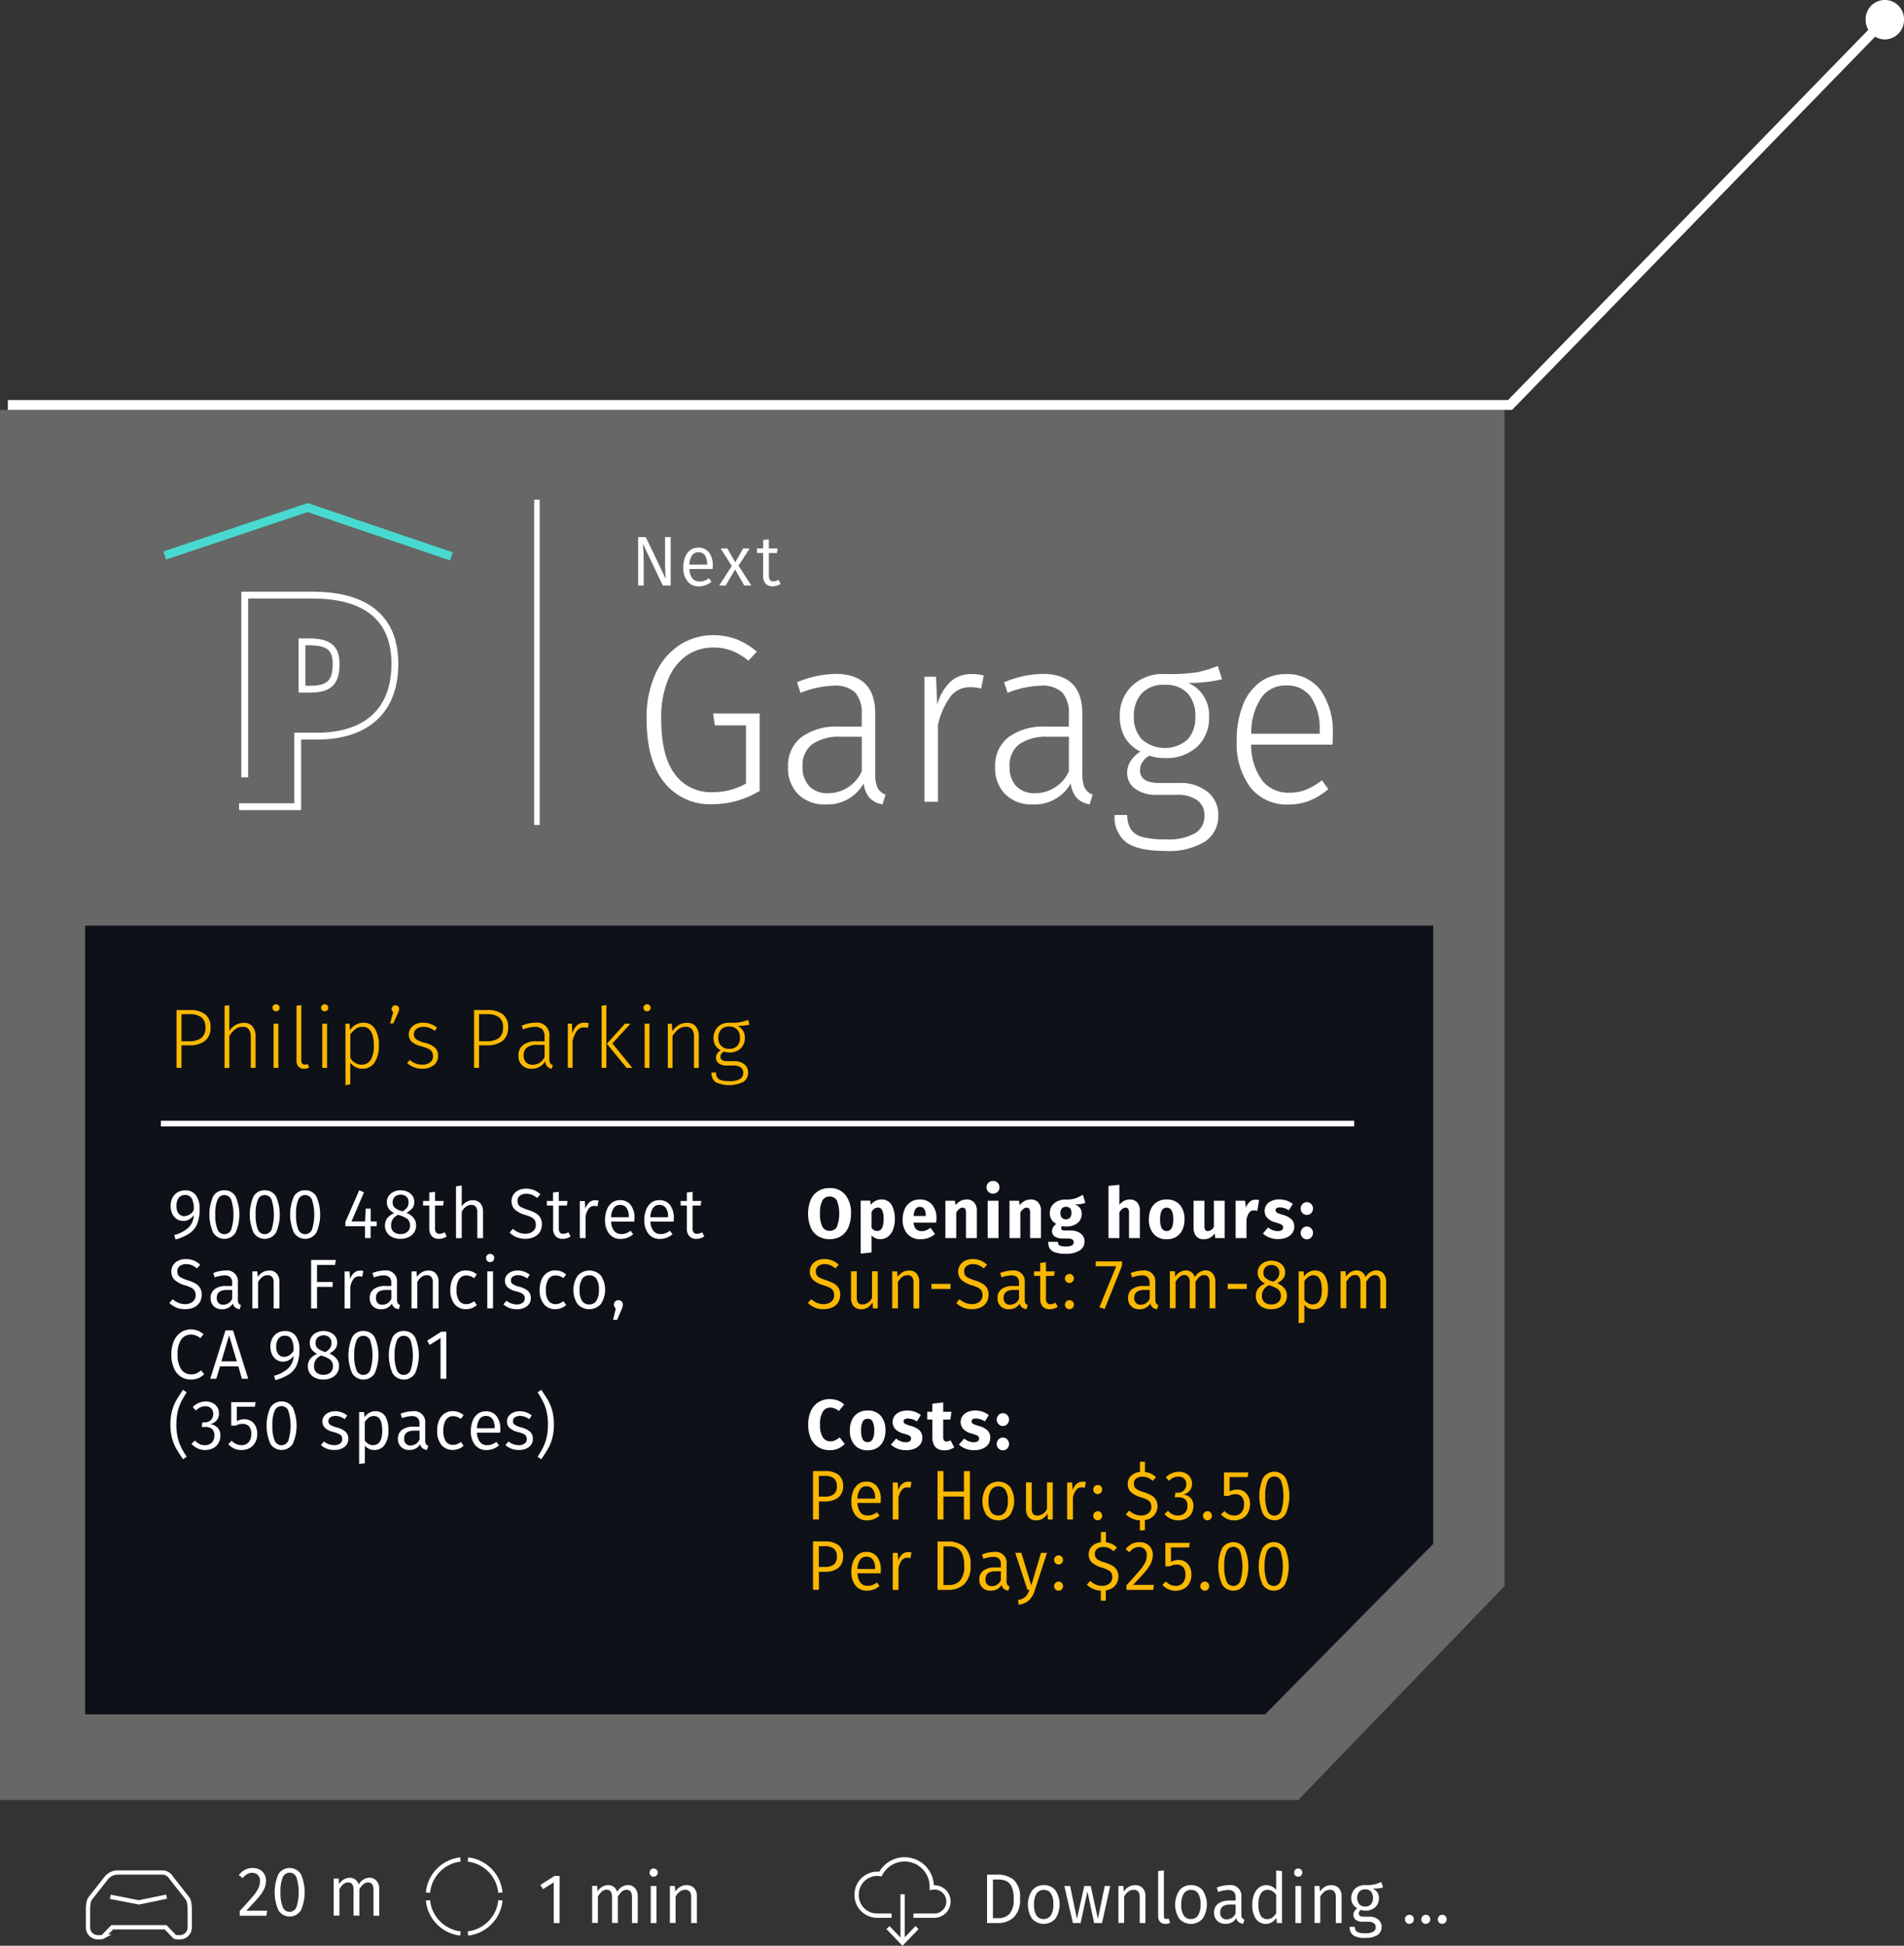<svg id="Layer_1" data-name="Layer 1" xmlns="http://www.w3.org/2000/svg" xmlns:xlink="http://www.w3.org/1999/xlink" viewBox="0 0 242.34 247.642"><rect x="0" y="0" width="242.34" height="247.642" fill="#333333" stroke="none"/><defs><clipPath id="clip-path" transform="translate(1 0.01)"><rect x="9.83" y="117.8" width="171.58" height="100.38" fill="none"/></clipPath><clipPath id="clip-path-2" transform="translate(1 0.01)"><rect x="9.83" y="117.81" width="171.59" height="100.38" fill="none"/></clipPath></defs><title>img-parking-location</title><polygon points="0 229.09 0 52.17 191.5 52.17 191.5 201.86 165.24 229.09 0 229.09" fill="#666766"/><polygon points="10.83 218.19 10.83 117.81 182.42 117.81 182.42 196.49 161.02 218.19 10.83 218.19" fill="#0f1119"/><polygon points="192.45 52.17 1 52.17 1 50.92 191.94 50.92 239.47 2.07 240.33 2.96 192.45 52.17" fill="#fff"/><path d="M238.9,5.01a2.472,2.472,0,0,0,2.44-2.51,2.441,2.441,0,1,0-4.88,0,2.472,2.472,0,0,0,2.44,2.51" transform="translate(1 0.01)" fill="#fff"/><path d="M84.37,74.51H83.36L80.83,69.2c.07.79.1,1.57.1,2.34v2.97h-.71V68.35h.98l2.54,5.32c-.02-.17-.04-.45-.06-.82s-.03-.72-.03-1.05V68.35h.71v6.16Z" transform="translate(1 0.01)" fill="#fff"/><path d="M89.7,72.41H86.75a2.007,2.007,0,0,0,.39,1.2,1.124,1.124,0,0,0,.89.39,1.754,1.754,0,0,0,.62-.1,2.249,2.249,0,0,0,.58-.32l.32.45a2.443,2.443,0,0,1-1.58.59,1.793,1.793,0,0,1-1.47-.65,2.727,2.727,0,0,1-.53-1.77,3.505,3.505,0,0,1,.23-1.3,2.066,2.066,0,0,1,.65-.89,1.637,1.637,0,0,1,1-.32,1.663,1.663,0,0,1,1.39.61,2.686,2.686,0,0,1,.48,1.7A2.749,2.749,0,0,1,89.7,72.41Zm-.7-.63a1.859,1.859,0,0,0-.28-1.11.974.974,0,0,0-.84-.39.945.945,0,0,0-.79.39,2.206,2.206,0,0,0-.34,1.18H89Z" transform="translate(1 0.01)" fill="#fff"/><path d="M94.62,74.51h-.89l-1.17-2.04-1.19,2.04h-.83l1.6-2.49L90.73,69.8h.85l1,1.76,1-1.76h.83L93,71.98Z" transform="translate(1 0.01)" fill="#fff"/><path d="M98.35,74.3a1.723,1.723,0,0,1-1.01.31,1.146,1.146,0,0,1-.89-.34,1.392,1.392,0,0,1-.32-.98V70.37h-.79V69.8h.79V68.72l.73-.08V69.8h1.11l-.08.58H96.86v2.88a.906.906,0,0,0,.14.55.514.514,0,0,0,.44.17,1.286,1.286,0,0,0,.64-.2Z" transform="translate(1 0.01)" fill="#fff"/><path d="M92.75,81.35a9.708,9.708,0,0,1,2.58,1.57l-1.07,1.16a8.133,8.133,0,0,0-2.13-1.28,6.687,6.687,0,0,0-2.37-.4,5.937,5.937,0,0,0-3.24.94,6.644,6.644,0,0,0-2.43,3,12.618,12.618,0,0,0-.93,5.19q0,4.665,1.72,6.97a5.627,5.627,0,0,0,4.8,2.31,8.408,8.408,0,0,0,4.27-1.1v-7.4H89.98l-.21-1.52h5.92v9.86a11.69,11.69,0,0,1-6.01,1.7,7.462,7.462,0,0,1-6.13-2.77q-2.25-2.775-2.25-8.07a13.369,13.369,0,0,1,1.17-5.86,8.456,8.456,0,0,1,3.11-3.62,7.812,7.812,0,0,1,4.19-1.2A8.582,8.582,0,0,1,92.75,81.35Z" transform="translate(1 0.01)" fill="#fff"/><path d="M110.72,100.3a1.893,1.893,0,0,0,.99.82l-.38,1.25a3.004,3.004,0,0,1-1.64-.82,3.333,3.333,0,0,1-.76-1.86,5.259,5.259,0,0,1-4.83,2.68,4.743,4.743,0,0,1-3.51-1.29,4.671,4.671,0,0,1-1.29-3.46,4.595,4.595,0,0,1,1.7-3.81,7.485,7.485,0,0,1,4.72-1.34h2.96V90.92a3.959,3.959,0,0,0-.83-2.79,3.671,3.671,0,0,0-2.75-.87,12.268,12.268,0,0,0-4.21.91l-.45-1.34a13.001,13.001,0,0,1,4.89-1.07q5.07,0,5.07,5.05v7.67A3.933,3.933,0,0,0,110.72,100.3Zm-2.03-2.16V93.76H106a5.954,5.954,0,0,0-3.61.94,3.321,3.321,0,0,0-1.24,2.83,3.492,3.492,0,0,0,.86,2.53,3.179,3.179,0,0,0,2.4.88A4.688,4.688,0,0,0,108.69,98.14Z" transform="translate(1 0.01)" fill="#fff"/><path d="M124.21,85.96l-.33,1.67a5.073,5.073,0,0,0-1.36-.18,3.108,3.108,0,0,0-2.53,1.17,9.661,9.661,0,0,0-1.61,3.67v9.74h-1.72V86.12h1.48l.15,3.56a6.374,6.374,0,0,1,1.7-2.94,3.881,3.881,0,0,1,2.68-.96A5.609,5.609,0,0,1,124.21,85.96Z" transform="translate(1 0.01)" fill="#fff"/><path d="M137.08,100.3a1.893,1.893,0,0,0,.99.82l-.38,1.25a3.004,3.004,0,0,1-1.64-.82,3.333,3.333,0,0,1-.76-1.86,5.259,5.259,0,0,1-4.83,2.68,4.743,4.743,0,0,1-3.51-1.29,4.671,4.671,0,0,1-1.29-3.46,4.595,4.595,0,0,1,1.7-3.81,7.485,7.485,0,0,1,4.72-1.34h2.96V90.92a3.959,3.959,0,0,0-.83-2.79,3.671,3.671,0,0,0-2.75-.87,12.268,12.268,0,0,0-4.21.91l-.45-1.34a13.001,13.001,0,0,1,4.89-1.07q5.07,0,5.07,5.05v7.67A4.069,4.069,0,0,0,137.08,100.3Zm-2.03-2.16V93.76h-2.7a5.954,5.954,0,0,0-3.61.94,3.321,3.321,0,0,0-1.24,2.83,3.492,3.492,0,0,0,.86,2.53,3.179,3.179,0,0,0,2.4.88A4.671,4.671,0,0,0,135.05,98.14Z" transform="translate(1 0.01)" fill="#fff"/><path d="M154.55,86.45a18.912,18.912,0,0,1-4.3.46,4.432,4.432,0,0,1,2.64,4.32,4.994,4.994,0,0,1-1.51,3.79,5.692,5.692,0,0,1-4.09,1.45,6.075,6.075,0,0,1-2.01-.3,2.438,2.438,0,0,0-.87.81A1.776,1.776,0,0,0,144.1,98c0,1.1.82,1.64,2.46,1.64h2.52a5.443,5.443,0,0,1,3.63,1.14,3.671,3.671,0,0,1,1.35,2.94,3.877,3.877,0,0,1-1.69,3.38,8.759,8.759,0,0,1-5.04,1.19q-3.465,0-4.96-1.08a4.002,4.002,0,0,1-1.5-3.49h1.6a3.521,3.521,0,0,0,.47,1.83,2.533,2.533,0,0,0,1.48.97,10.934,10.934,0,0,0,2.9.3,7.077,7.077,0,0,0,3.79-.78,2.519,2.519,0,0,0,1.19-2.24,2.297,2.297,0,0,0-.92-1.96,4.212,4.212,0,0,0-2.58-.69h-2.52a4.435,4.435,0,0,1-2.83-.79,2.472,2.472,0,0,1-.99-2.01,2.781,2.781,0,0,1,.44-1.49,4.128,4.128,0,0,1,1.24-1.22,4.749,4.749,0,0,1-1.97-1.8,5.288,5.288,0,0,1-.64-2.68,5.138,5.138,0,0,1,1.57-3.9,5.758,5.758,0,0,1,4.12-1.49,23.445,23.445,0,0,0,4.1-.21,13.807,13.807,0,0,0,2.68-.82Zm-10.24,1.8a4.183,4.183,0,0,0-.99,2.92,4.015,4.015,0,0,0,1.05,2.95,4.442,4.442,0,0,0,5.76.02,4.082,4.082,0,0,0,1.01-2.94,4.205,4.205,0,0,0-.99-2.98,3.792,3.792,0,0,0-2.92-1.07A3.734,3.734,0,0,0,144.31,88.25Z" transform="translate(1 0.01)" fill="#fff"/><path d="M168.59,94.76H158.25a7.533,7.533,0,0,0,1.44,4.61,4.232,4.232,0,0,0,3.39,1.51,5.766,5.766,0,0,0,2.15-.38,9.145,9.145,0,0,0,2.03-1.2l.8,1.13a8.599,8.599,0,0,1-2.37,1.46,7.291,7.291,0,0,1-2.7.49,5.884,5.884,0,0,1-4.83-2.16,9.321,9.321,0,0,1-1.75-6,11.848,11.848,0,0,1,.76-4.43,6.561,6.561,0,0,1,2.16-2.95,5.327,5.327,0,0,1,3.27-1.05,5.262,5.262,0,0,1,4.5,2.06,9.203,9.203,0,0,1,1.54,5.65A10.371,10.371,0,0,1,168.59,94.76Zm-1.63-1.83a7.098,7.098,0,0,0-1.08-4.19,3.683,3.683,0,0,0-3.21-1.51,3.769,3.769,0,0,0-3.11,1.52,8.026,8.026,0,0,0-1.3,4.63h8.71v-.45Z" transform="translate(1 0.01)" fill="#fff"/><rect x="67.99" y="63.6" width="0.7" height="41.4" fill="#fff"/><path d="M23.94,152.11a2.833,2.833,0,0,1,.47,1.72,5.087,5.087,0,0,1-.32,1.95,2.668,2.668,0,0,1-.98,1.19,6.336,6.336,0,0,1-1.76.77l-.17-.56a4.345,4.345,0,0,0,1.81-.95,2.287,2.287,0,0,0,.67-1.6,1.703,1.703,0,0,1-.56.54,1.46,1.46,0,0,1-.77.21,1.535,1.535,0,0,1-.82-.23,1.667,1.667,0,0,1-.58-.67,2.308,2.308,0,0,1-.21-1.01,2.199,2.199,0,0,1,.24-1.05,1.69,1.69,0,0,1,.66-.69,1.841,1.841,0,0,1,.93-.24A1.632,1.632,0,0,1,23.94,152.11Zm-.28,1.88a2.919,2.919,0,0,0-.25-1.46.91.91,0,0,0-.84-.45.993.993,0,0,0-.82.36,1.62,1.62,0,0,0-.29,1.03,1.515,1.515,0,0,0,.27.97.909.909,0,0,0,.74.33A1.382,1.382,0,0,0,23.66,153.99Z" transform="translate(1 0.01)" fill="#fff"/><path d="M28.99,152.27a5.75,5.75,0,0,1,0,4.6,1.689,1.689,0,0,1-2.86,0,5.774,5.774,0,0,1,0-4.61,1.575,1.575,0,0,1,1.43-.78A1.604,1.604,0,0,1,28.99,152.27Zm-2.3.41a4.586,4.586,0,0,0-.29,1.89,4.64,4.64,0,0,0,.29,1.9.922.922,0,0,0,.87.6.942.942,0,0,0,.87-.6,6.336,6.336,0,0,0,0-3.79.927.927,0,0,0-.87-.59A.913.913,0,0,0,26.69,152.68Z" transform="translate(1 0.01)" fill="#fff"/><path d="M34.13,152.27a5.75,5.75,0,0,1,0,4.6,1.689,1.689,0,0,1-2.86,0,5.774,5.774,0,0,1,0-4.61,1.575,1.575,0,0,1,1.43-.78A1.604,1.604,0,0,1,34.13,152.27Zm-2.3.41a4.586,4.586,0,0,0-.29,1.89,4.64,4.64,0,0,0,.29,1.9.922.922,0,0,0,.87.6.942.942,0,0,0,.87-.6,6.336,6.336,0,0,0,0-3.79.927.927,0,0,0-.87-.59A.913.913,0,0,0,31.83,152.68Z" transform="translate(1 0.01)" fill="#fff"/><path d="M39.27,152.27a5.75,5.75,0,0,1,0,4.6,1.689,1.689,0,0,1-2.86,0,5.774,5.774,0,0,1,0-4.61,1.575,1.575,0,0,1,1.43-.78A1.604,1.604,0,0,1,39.27,152.27Zm-2.3.41a4.586,4.586,0,0,0-.29,1.89,4.64,4.64,0,0,0,.29,1.9.922.922,0,0,0,.87.6.942.942,0,0,0,.87-.6,6.336,6.336,0,0,0,0-3.79.927.927,0,0,0-.87-.59A.913.913,0,0,0,36.97,152.68Z" transform="translate(1 0.01)" fill="#fff"/><path d="M46.93,156.06h-.76v1.5h-.71v-1.5h-2.5v-.55l1.76-4.03.61.26-1.59,3.71h1.73l.07-1.64h.64v1.64h.76v.61Z" transform="translate(1 0.01)" fill="#fff"/><path d="M51.65,155.01a1.467,1.467,0,0,1,.31.95,1.561,1.561,0,0,1-.25.88,1.616,1.616,0,0,1-.71.6,2.446,2.446,0,0,1-1.04.22,2.262,2.262,0,0,1-1.03-.22,1.561,1.561,0,0,1-.69-.6,1.579,1.579,0,0,1-.24-.87,1.499,1.499,0,0,1,.3-.95,2.244,2.244,0,0,1,.88-.63,1.915,1.915,0,0,1-.71-.58,1.452,1.452,0,0,1-.23-.81,1.331,1.331,0,0,1,.25-.82,1.555,1.555,0,0,1,.64-.52,2.025,2.025,0,0,1,.85-.18,2.186,2.186,0,0,1,.85.17,1.545,1.545,0,0,1,.65.51,1.331,1.331,0,0,1,.25.82,1.24,1.24,0,0,1-.24.77,2.305,2.305,0,0,1-.76.59A2.413,2.413,0,0,1,51.65,155.01Zm-.79,1.75a.998.998,0,0,0,.33-.79,1.189,1.189,0,0,0-.12-.56,1.04,1.04,0,0,0-.39-.39,3.727,3.727,0,0,0-.76-.34l-.23-.08a1.623,1.623,0,0,0-.69.55,1.447,1.447,0,0,0-.22.83,1.01,1.01,0,0,0,.32.79,1.274,1.274,0,0,0,.88.28A1.203,1.203,0,0,0,50.86,156.76Zm-1.61-4.45a.934.934,0,0,0-.27.71.831.831,0,0,0,.25.66,2.282,2.282,0,0,0,.82.43l.17.06a1.743,1.743,0,0,0,.6-.51,1.13,1.13,0,0,0,.18-.65.95.95,0,0,0-.27-.71,1.051,1.051,0,0,0-.75-.26A1.086,1.086,0,0,0,49.25,152.31Z" transform="translate(1 0.01)" fill="#fff"/><path d="M55.86,157.35a1.723,1.723,0,0,1-1.01.31,1.146,1.146,0,0,1-.89-.34,1.392,1.392,0,0,1-.32-.98v-2.92h-.79v-.58h.79v-1.08l.73-.08v1.16h1.11l-.08.58H54.37v2.88a.906.906,0,0,0,.14.55.514.514,0,0,0,.44.17,1.286,1.286,0,0,0,.64-.2Z" transform="translate(1 0.01)" fill="#fff"/><path d="M60.13,153.13a1.539,1.539,0,0,1,.35,1.06v3.38h-.73V154.3a1.111,1.111,0,0,0-.2-.74.711.711,0,0,0-.57-.22,1.078,1.078,0,0,0-.67.22,2.198,2.198,0,0,0-.54.64v3.37h-.73v-6.6l.73-.09v2.65a1.662,1.662,0,0,1,1.39-.78A1.211,1.211,0,0,1,60.13,153.13Z" transform="translate(1 0.01)" fill="#fff"/><path d="M66.97,151.46a2.821,2.821,0,0,1,.81.53l-.41.47a2.88,2.88,0,0,0-.67-.41,1.831,1.831,0,0,0-.71-.13,1.299,1.299,0,0,0-.81.24.793.793,0,0,0-.31.68.933.933,0,0,0,.11.47.868.868,0,0,0,.4.34,5.905,5.905,0,0,0,.83.33,5.033,5.033,0,0,1,.94.39,1.7,1.7,0,0,1,.6.56,1.668,1.668,0,0,1,.22.9,1.869,1.869,0,0,1-.25.95,1.695,1.695,0,0,1-.73.64,2.603,2.603,0,0,1-1.12.23,2.72,2.72,0,0,1-2.01-.79l.42-.48a2.622,2.622,0,0,0,.74.47,2.259,2.259,0,0,0,.85.16,1.479,1.479,0,0,0,.95-.3,1.025,1.025,0,0,0,.38-.85,1.133,1.133,0,0,0-.12-.54,1.052,1.052,0,0,0-.4-.38,4.242,4.242,0,0,0-.81-.32,3.325,3.325,0,0,1-1.34-.69,1.431,1.431,0,0,1-.42-1.08,1.46,1.46,0,0,1,.24-.82,1.576,1.576,0,0,1,.66-.56,2.256,2.256,0,0,1,.96-.2A3.234,3.234,0,0,1,66.97,151.46Z" transform="translate(1 0.01)" fill="#fff"/><path d="M71.62,157.35a1.723,1.723,0,0,1-1.01.31,1.146,1.146,0,0,1-.89-.34,1.392,1.392,0,0,1-.32-.98v-2.92h-.8v-.58h.79v-1.08l.73-.08v1.16h1.11l-.08.58H70.12v2.88a.906.906,0,0,0,.14.55.514.514,0,0,0,.44.17,1.286,1.286,0,0,0,.64-.2Z" transform="translate(1 0.01)" fill="#fff"/><path d="M75.18,152.79l-.13.73a1.415,1.415,0,0,0-.4-.05.878.878,0,0,0-.7.32,2.337,2.337,0,0,0-.42,1.01v2.76H72.8v-4.71h.63l.07.99a1.785,1.785,0,0,1,.5-.81,1.069,1.069,0,0,1,.74-.28A1.535,1.535,0,0,1,75.18,152.79Z" transform="translate(1 0.01)" fill="#fff"/><path d="M79.74,155.46H76.79a2.007,2.007,0,0,0,.39,1.2,1.124,1.124,0,0,0,.89.39,1.754,1.754,0,0,0,.62-.1,2.249,2.249,0,0,0,.58-.32l.32.45a2.443,2.443,0,0,1-1.58.59,1.793,1.793,0,0,1-1.47-.65,2.727,2.727,0,0,1-.53-1.77,3.505,3.505,0,0,1,.23-1.3,2.066,2.066,0,0,1,.65-.89,1.637,1.637,0,0,1,1-.32,1.663,1.663,0,0,1,1.39.61,2.686,2.686,0,0,1,.48,1.7C79.75,155.19,79.75,155.33,79.74,155.46Zm-.71-.62a1.859,1.859,0,0,0-.28-1.11.974.974,0,0,0-.84-.39.945.945,0,0,0-.79.39,2.206,2.206,0,0,0-.34,1.18h2.25Z" transform="translate(1 0.01)" fill="#fff"/><path d="M84.74,155.46H81.79a2.007,2.007,0,0,0,.39,1.2,1.124,1.124,0,0,0,.89.39,1.754,1.754,0,0,0,.62-.1,2.249,2.249,0,0,0,.58-.32l.32.45a2.443,2.443,0,0,1-1.58.59,1.793,1.793,0,0,1-1.47-.65,2.727,2.727,0,0,1-.53-1.77,3.505,3.505,0,0,1,.23-1.3,2.066,2.066,0,0,1,.65-.89,1.637,1.637,0,0,1,1-.32,1.663,1.663,0,0,1,1.39.61,2.686,2.686,0,0,1,.48,1.7C84.76,155.19,84.75,155.33,84.74,155.46Zm-.71-.62a1.859,1.859,0,0,0-.28-1.11.974.974,0,0,0-.84-.39.945.945,0,0,0-.79.39,2.206,2.206,0,0,0-.34,1.18h2.25Z" transform="translate(1 0.01)" fill="#fff"/><path d="M88.64,157.35a1.723,1.723,0,0,1-1.01.31,1.146,1.146,0,0,1-.89-.34,1.392,1.392,0,0,1-.32-.98v-2.92h-.79v-.58h.79v-1.08l.73-.08v1.16h1.11l-.08.58H87.15v2.88a.906.906,0,0,0,.14.55.514.514,0,0,0,.44.17,1.286,1.286,0,0,0,.64-.2Z" transform="translate(1 0.01)" fill="#fff"/><path d="M23.67,160.42a2.821,2.821,0,0,1,.81.53l-.41.47a2.88,2.88,0,0,0-.67-.41,1.831,1.831,0,0,0-.71-.13,1.299,1.299,0,0,0-.81.24.793.793,0,0,0-.31.68.933.933,0,0,0,.11.47.868.868,0,0,0,.4.34,5.906,5.906,0,0,0,.83.33,5.033,5.033,0,0,1,.94.39,1.7,1.7,0,0,1,.6.56,1.668,1.668,0,0,1,.22.9,1.869,1.869,0,0,1-.25.95,1.695,1.695,0,0,1-.73.64,2.603,2.603,0,0,1-1.12.23,2.72,2.72,0,0,1-2.01-.79l.42-.48a2.622,2.622,0,0,0,.74.47,2.259,2.259,0,0,0,.85.16,1.479,1.479,0,0,0,.95-.3,1.025,1.025,0,0,0,.38-.85,1.133,1.133,0,0,0-.12-.54,1.052,1.052,0,0,0-.4-.38,4.241,4.241,0,0,0-.81-.32,3.325,3.325,0,0,1-1.34-.69,1.431,1.431,0,0,1-.42-1.08,1.46,1.46,0,0,1,.24-.82,1.576,1.576,0,0,1,.66-.56,2.256,2.256,0,0,1,.96-.2A2.741,2.741,0,0,1,23.67,160.42Z" transform="translate(1 0.01)" fill="#fff"/><path d="M29.38,165.88a.593.593,0,0,0,.29.21l-.17.53a1.243,1.243,0,0,1-.56-.22.918.918,0,0,1-.3-.51,1.544,1.544,0,0,1-1.38.73,1.427,1.427,0,0,1-1.06-.39,1.387,1.387,0,0,1-.39-1.03,1.328,1.328,0,0,1,.52-1.14,2.338,2.338,0,0,1,1.47-.4h.75v-.38a.982.982,0,0,0-.24-.74,1.057,1.057,0,0,0-.74-.23,3.821,3.821,0,0,0-1.24.26l-.18-.56a4.384,4.384,0,0,1,1.55-.32,1.391,1.391,0,0,1,1.58,1.55v2.18A.845.845,0,0,0,29.38,165.88Zm-.83-.6v-1.12H27.9c-.87,0-1.31.33-1.31,1a.934.934,0,0,0,.21.66.815.815,0,0,0,.62.23A1.222,1.222,0,0,0,28.55,165.28Z" transform="translate(1 0.01)" fill="#fff"/><path d="M34.22,162.08a1.535,1.535,0,0,1,.34,1.06v3.38h-.73v-3.27a1.114,1.114,0,0,0-.19-.74.711.711,0,0,0-.57-.22,1.087,1.087,0,0,0-.68.22,2.198,2.198,0,0,0-.54.64v3.36h-.73V161.8h.63l.06.71a1.989,1.989,0,0,1,.63-.6,1.578,1.578,0,0,1,.81-.21A1.185,1.185,0,0,1,34.22,162.08Z" transform="translate(1 0.01)" fill="#fff"/><path d="M38.6,160.35h3.14l-.09.63h-2.3v2.17h1.99v.62H39.35v2.75H38.6Z" transform="translate(1 0.01)" fill="#fff"/><path d="M45.24,161.75l-.13.73a1.415,1.415,0,0,0-.4-.05.878.878,0,0,0-.7.32,2.337,2.337,0,0,0-.42,1.01v2.76h-.73v-4.71h.63l.07.99a1.785,1.785,0,0,1,.5-.81,1.069,1.069,0,0,1,.74-.28A1.052,1.052,0,0,1,45.24,161.75Z" transform="translate(1 0.01)" fill="#fff"/><path d="M49.63,165.88a.593.593,0,0,0,.29.21l-.17.53a1.243,1.243,0,0,1-.56-.22.918.918,0,0,1-.3-.51,1.544,1.544,0,0,1-1.38.73,1.427,1.427,0,0,1-1.06-.39,1.387,1.387,0,0,1-.39-1.03,1.328,1.328,0,0,1,.52-1.14,2.338,2.338,0,0,1,1.47-.4h.75v-.38a.982.982,0,0,0-.24-.74,1.057,1.057,0,0,0-.74-.23,3.821,3.821,0,0,0-1.24.26l-.18-.56a4.384,4.384,0,0,1,1.55-.32,1.391,1.391,0,0,1,1.58,1.55v2.18A.948.948,0,0,0,49.63,165.88Zm-.82-.6v-1.12h-.65c-.87,0-1.31.33-1.31,1a.934.934,0,0,0,.21.66.815.815,0,0,0,.62.23A1.232,1.232,0,0,0,48.81,165.28Z" transform="translate(1 0.01)" fill="#fff"/><path d="M54.48,162.08a1.535,1.535,0,0,1,.34,1.06v3.38h-.73v-3.27a1.114,1.114,0,0,0-.19-.74.711.711,0,0,0-.57-.22,1.086,1.086,0,0,0-.68.22,2.198,2.198,0,0,0-.54.64v3.36h-.73V161.8h.63l.06.71a1.989,1.989,0,0,1,.63-.6,1.578,1.578,0,0,1,.81-.21A1.198,1.198,0,0,1,54.48,162.08Z" transform="translate(1 0.01)" fill="#fff"/><path d="M59.05,161.81a2.08,2.08,0,0,1,.64.39l-.36.47a1.578,1.578,0,0,0-.47-.26,1.456,1.456,0,0,0-.52-.09,1.05,1.05,0,0,0-.9.47,2.417,2.417,0,0,0-.33,1.39,2.314,2.314,0,0,0,.32,1.35,1.079,1.079,0,0,0,.91.44,1.364,1.364,0,0,0,.51-.09,2.352,2.352,0,0,0,.5-.28l.34.49a2.029,2.029,0,0,1-1.38.52,1.8,1.8,0,0,1-1.46-.65,2.738,2.738,0,0,1-.53-1.78,3.38,3.38,0,0,1,.24-1.32,1.894,1.894,0,0,1,.69-.87,1.791,1.791,0,0,1,1.06-.31A2.381,2.381,0,0,1,59.05,161.81Z" transform="translate(1 0.01)" fill="#fff"/><path d="M61.76,159.73a.49.49,0,0,1,.14.37.531.531,0,0,1-.14.37.505.505,0,0,1-.38.15.498.498,0,0,1-.37-.15.49.49,0,0,1-.14-.37.531.531,0,0,1,.14-.37.497.497,0,0,1,.37-.15A.505.505,0,0,1,61.76,159.73Zm-.01,6.78h-.73V161.8h.73Z" transform="translate(1 0.01)" fill="#fff"/><path d="M65.71,161.83a2.524,2.524,0,0,1,.71.4l-.31.47a2.601,2.601,0,0,0-.59-.31,1.718,1.718,0,0,0-.6-.1,1.066,1.066,0,0,0-.65.18.57.57,0,0,0-.24.48.53.53,0,0,0,.22.46,2.645,2.645,0,0,0,.8.33,2.883,2.883,0,0,1,1.14.54,1.163,1.163,0,0,1,.37.92,1.228,1.228,0,0,1-.51,1.05,2.066,2.066,0,0,1-1.26.37,2.488,2.488,0,0,1-1.72-.62l.39-.46a2.126,2.126,0,0,0,1.31.47,1.203,1.203,0,0,0,.74-.21.644.644,0,0,0,.28-.55.734.734,0,0,0-.1-.41.742.742,0,0,0-.34-.27,3.829,3.829,0,0,0-.71-.24,2.329,2.329,0,0,1-1.05-.52,1.147,1.147,0,0,1-.32-.83,1.104,1.104,0,0,1,.21-.66,1.417,1.417,0,0,1,.58-.46,2.018,2.018,0,0,1,.83-.17A2.392,2.392,0,0,1,65.71,161.83Z" transform="translate(1 0.01)" fill="#fff"/><path d="M70.42,161.81a2.08,2.08,0,0,1,.64.39l-.36.47a1.578,1.578,0,0,0-.47-.26,1.456,1.456,0,0,0-.52-.09,1.05,1.05,0,0,0-.9.47,2.417,2.417,0,0,0-.33,1.39,2.314,2.314,0,0,0,.32,1.35,1.079,1.079,0,0,0,.91.44,1.364,1.364,0,0,0,.51-.09,2.352,2.352,0,0,0,.5-.28l.34.49a2.029,2.029,0,0,1-1.38.52,1.8,1.8,0,0,1-1.46-.65,2.738,2.738,0,0,1-.53-1.78,3.38,3.38,0,0,1,.24-1.32,1.894,1.894,0,0,1,.69-.87,1.791,1.791,0,0,1,1.06-.31A2.381,2.381,0,0,1,70.42,161.81Z" transform="translate(1 0.01)" fill="#fff"/><path d="M75.49,162.35a3.296,3.296,0,0,1-.01,3.6,1.991,1.991,0,0,1-2.97.01,3.296,3.296,0,0,1,.01-3.6,1.991,1.991,0,0,1,2.97-.01Zm-2.4.42a2.519,2.519,0,0,0-.32,1.4,2.452,2.452,0,0,0,.31,1.38,1.024,1.024,0,0,0,.91.46,1.049,1.049,0,0,0,.92-.47,2.519,2.519,0,0,0,.32-1.4,2.452,2.452,0,0,0-.31-1.38,1.024,1.024,0,0,0-.91-.46A1.049,1.049,0,0,0,73.09,162.77Z" transform="translate(1 0.01)" fill="#fff"/><path d="M78.11,165.63a.558.558,0,0,1,.16.41,1.547,1.547,0,0,1-.15.6l-.57,1.33h-.52l.35-1.45a.51.51,0,0,1-.17-.21.676.676,0,0,1-.07-.27.551.551,0,0,1,.16-.4.544.544,0,0,1,.4-.17A.496.496,0,0,1,78.11,165.63Z" transform="translate(1 0.01)" fill="#fff"/><path d="M24.17,169.34a2.878,2.878,0,0,1,.74.46l-.41.5a2.145,2.145,0,0,0-.57-.34,1.739,1.739,0,0,0-.61-.11,1.485,1.485,0,0,0-1.24.6,3.196,3.196,0,0,0-.47,1.94,3.162,3.162,0,0,0,.47,1.9,1.49,1.49,0,0,0,1.24.62,1.587,1.587,0,0,0,.68-.13,3.302,3.302,0,0,0,.61-.38l.37.49a2.3,2.3,0,0,1-.71.49,2.348,2.348,0,0,1-.98.19,2.236,2.236,0,0,1-1.28-.37,2.478,2.478,0,0,1-.88-1.09,4.275,4.275,0,0,1-.32-1.73,4.108,4.108,0,0,1,.33-1.73,2.497,2.497,0,0,1,.89-1.09,2.272,2.272,0,0,1,1.26-.37A2.729,2.729,0,0,1,24.17,169.34Z" transform="translate(1 0.01)" fill="#fff"/><path d="M29.34,173.89H27l-.47,1.58h-.77l1.94-6.16h.96l1.93,6.16h-.8Zm-.2-.64-.98-3.3-.98,3.3Z" transform="translate(1 0.01)" fill="#fff"/><path d="M36.64,170.02a2.833,2.833,0,0,1,.47,1.72,5.087,5.087,0,0,1-.32,1.95,2.668,2.668,0,0,1-.98,1.19,6.336,6.336,0,0,1-1.76.77l-.17-.56a4.345,4.345,0,0,0,1.81-.95,2.287,2.287,0,0,0,.67-1.6,1.703,1.703,0,0,1-.56.54,1.46,1.46,0,0,1-.77.21,1.535,1.535,0,0,1-.82-.23,1.736,1.736,0,0,1-.58-.67,2.308,2.308,0,0,1-.21-1.01,2.199,2.199,0,0,1,.24-1.05,1.69,1.69,0,0,1,.66-.69,1.841,1.841,0,0,1,.93-.24A1.63,1.63,0,0,1,36.64,170.02Zm-.28,1.88a2.919,2.919,0,0,0-.25-1.46.91.91,0,0,0-.84-.45.993.993,0,0,0-.82.36,1.62,1.62,0,0,0-.29,1.03,1.515,1.515,0,0,0,.27.97.909.909,0,0,0,.74.33A1.394,1.394,0,0,0,36.36,171.9Z" transform="translate(1 0.01)" fill="#fff"/><path d="M41.84,172.92a1.467,1.467,0,0,1,.31.95,1.561,1.561,0,0,1-.25.88,1.616,1.616,0,0,1-.71.6,2.446,2.446,0,0,1-1.04.22,2.262,2.262,0,0,1-1.03-.22,1.561,1.561,0,0,1-.69-.6,1.579,1.579,0,0,1-.24-.87,1.499,1.499,0,0,1,.3-.95,2.244,2.244,0,0,1,.88-.63,1.916,1.916,0,0,1-.71-.58,1.452,1.452,0,0,1-.23-.81,1.331,1.331,0,0,1,.25-.82,1.555,1.555,0,0,1,.64-.52,2.025,2.025,0,0,1,.85-.18,2.186,2.186,0,0,1,.85.17,1.545,1.545,0,0,1,.65.51,1.331,1.331,0,0,1,.25.82,1.24,1.24,0,0,1-.24.77,2.305,2.305,0,0,1-.76.59A2.413,2.413,0,0,1,41.84,172.92Zm-.79,1.75a.998.998,0,0,0,.33-.79,1.189,1.189,0,0,0-.12-.56,1.04,1.04,0,0,0-.39-.39,3.727,3.727,0,0,0-.76-.34l-.23-.08a1.623,1.623,0,0,0-.69.55,1.447,1.447,0,0,0-.22.83,1.01,1.01,0,0,0,.32.79,1.274,1.274,0,0,0,.88.28A1.204,1.204,0,0,0,41.05,174.67Zm-1.61-4.46a.934.934,0,0,0-.27.71.831.831,0,0,0,.25.66,2.282,2.282,0,0,0,.82.43l.17.06a1.743,1.743,0,0,0,.6-.51,1.13,1.13,0,0,0,.18-.65.95.95,0,0,0-.27-.71,1.051,1.051,0,0,0-.75-.26A1.138,1.138,0,0,0,39.44,170.21Z" transform="translate(1 0.01)" fill="#fff"/><path d="M46.69,170.18a5.75,5.75,0,0,1,0,4.6,1.689,1.689,0,0,1-2.86,0,5.774,5.774,0,0,1,0-4.61,1.575,1.575,0,0,1,1.43-.78A1.615,1.615,0,0,1,46.69,170.18Zm-2.31.41a4.586,4.586,0,0,0-.29,1.89,4.64,4.64,0,0,0,.29,1.9.922.922,0,0,0,.87.6.942.942,0,0,0,.87-.6,6.336,6.336,0,0,0,0-3.79.936.936,0,0,0-1.74,0Z" transform="translate(1 0.01)" fill="#fff"/><path d="M51.83,170.18a5.75,5.75,0,0,1,0,4.6,1.689,1.689,0,0,1-2.86,0,5.774,5.774,0,0,1,0-4.61,1.575,1.575,0,0,1,1.43-.78A1.615,1.615,0,0,1,51.83,170.18Zm-2.31.41a4.586,4.586,0,0,0-.29,1.89,4.64,4.64,0,0,0,.29,1.9.922.922,0,0,0,.87.6.942.942,0,0,0,.87-.6,6.336,6.336,0,0,0,0-3.79.936.936,0,0,0-1.74,0Z" transform="translate(1 0.01)" fill="#fff"/><path d="M55.8,175.47h-.73v-5.18l-1.38.87-.32-.54,1.79-1.14h.65v5.99Z" transform="translate(1 0.01)" fill="#fff"/><path d="M22.76,177.2a11.648,11.648,0,0,0-.72,1.24,5.814,5.814,0,0,0-.43,1.24,7.651,7.651,0,0,0-.16,1.62,6.956,6.956,0,0,0,.16,1.61,5.478,5.478,0,0,0,.43,1.24,11.65,11.65,0,0,0,.72,1.24l-.46.32c-.38-.55-.67-1.01-.88-1.37a5.591,5.591,0,0,1-.52-1.3,6.505,6.505,0,0,1-.21-1.75,6.61,6.61,0,0,1,.21-1.75,5.776,5.776,0,0,1,.52-1.3c.21-.36.5-.82.88-1.37Z" transform="translate(1 0.01)" fill="#fff"/><path d="M26.08,178.56a1.432,1.432,0,0,1,.59.55,1.513,1.513,0,0,1,.2.76,1.323,1.323,0,0,1-.31.91,1.494,1.494,0,0,1-.83.47,1.525,1.525,0,0,1,.95.43,1.384,1.384,0,0,1,.37,1.03,1.852,1.852,0,0,1-.24.94,1.639,1.639,0,0,1-.68.65,2.291,2.291,0,0,1-2.76-.56l.44-.42a2.019,2.019,0,0,0,.59.46,1.492,1.492,0,0,0,.67.14,1.192,1.192,0,0,0,.89-.33,1.178,1.178,0,0,0,.32-.88,1.066,1.066,0,0,0-.3-.86,1.338,1.338,0,0,0-.88-.25h-.43l.09-.58h.3a1.082,1.082,0,0,0,.77-.29,1.034,1.034,0,0,0,.31-.81.904.904,0,0,0-.27-.69,1.017,1.017,0,0,0-.73-.26,1.45,1.45,0,0,0-.63.13,2.18,2.18,0,0,0-.59.41l-.38-.45a2.321,2.321,0,0,1,1.65-.7A1.744,1.744,0,0,1,26.08,178.56Z" transform="translate(1 0.01)" fill="#fff"/><path d="M31.44,179.03h-2.3v1.83a2.029,2.029,0,0,1,.95-.24,1.521,1.521,0,0,1,1.2.51,2.011,2.011,0,0,1,.45,1.38,2.118,2.118,0,0,1-.25,1.05,1.797,1.797,0,0,1-.7.72,2.084,2.084,0,0,1-1.04.26,2.194,2.194,0,0,1-.94-.19,2.375,2.375,0,0,1-.76-.56l.44-.44a1.853,1.853,0,0,0,.58.43,1.652,1.652,0,0,0,.68.14,1.141,1.141,0,0,0,.9-.38,1.537,1.537,0,0,0,.33-1.05,1.369,1.369,0,0,0-.3-.98,1.095,1.095,0,0,0-.81-.3,1.972,1.972,0,0,0-.44.05,2.312,2.312,0,0,0-.42.17h-.58v-2.99h3.1Z" transform="translate(1 0.01)" fill="#fff"/><path d="M36.27,179.14a5.75,5.75,0,0,1,0,4.6,1.689,1.689,0,0,1-2.86,0,5.774,5.774,0,0,1,0-4.61,1.695,1.695,0,0,1,2.86.01Zm-2.31.4a4.586,4.586,0,0,0-.29,1.89,4.64,4.64,0,0,0,.29,1.9.922.922,0,0,0,.87.6.942.942,0,0,0,.87-.6,6.336,6.336,0,0,0,0-3.79.927.927,0,0,0-.87-.59A.937.937,0,0,0,33.96,179.54Z" transform="translate(1 0.01)" fill="#fff"/><path d="M42.48,179.74a2.524,2.524,0,0,1,.71.4l-.31.47a2.601,2.601,0,0,0-.59-.31,1.718,1.718,0,0,0-.6-.1,1.066,1.066,0,0,0-.65.18.57.57,0,0,0-.24.48.53.53,0,0,0,.22.46,2.645,2.645,0,0,0,.8.33,2.883,2.883,0,0,1,1.14.54,1.163,1.163,0,0,1,.37.92,1.228,1.228,0,0,1-.51,1.05,2.066,2.066,0,0,1-1.26.37,2.488,2.488,0,0,1-1.72-.62l.39-.46a2.126,2.126,0,0,0,1.31.47,1.203,1.203,0,0,0,.74-.21.644.644,0,0,0,.28-.55.734.734,0,0,0-.1-.41.742.742,0,0,0-.34-.27,3.828,3.828,0,0,0-.71-.24,2.329,2.329,0,0,1-1.05-.52,1.147,1.147,0,0,1-.32-.83,1.104,1.104,0,0,1,.21-.66,1.417,1.417,0,0,1,.58-.46,2.018,2.018,0,0,1,.83-.17A2.392,2.392,0,0,1,42.48,179.74Z" transform="translate(1 0.01)" fill="#fff"/><path d="M48.03,180.24a3.392,3.392,0,0,1,.41,1.81,3.141,3.141,0,0,1-.46,1.8,1.513,1.513,0,0,1-1.32.68,1.47,1.47,0,0,1-1.22-.56v2.25l-.73.09v-6.6h.63l.06.65a1.708,1.708,0,0,1,.61-.56,1.531,1.531,0,0,1,.75-.2A1.438,1.438,0,0,1,48.03,180.24Zm-.38,1.82c0-1.24-.36-1.85-1.08-1.85a1.067,1.067,0,0,0-.64.21,1.999,1.999,0,0,0-.5.54v2.36a1.261,1.261,0,0,0,.45.44,1.222,1.222,0,0,0,.6.16Q47.65,183.905,47.65,182.06Z" transform="translate(1 0.01)" fill="#fff"/><path d="M53.22,183.79a.593.593,0,0,0,.29.21l-.17.53a1.243,1.243,0,0,1-.56-.22.918.918,0,0,1-.3-.51,1.544,1.544,0,0,1-1.38.73,1.427,1.427,0,0,1-1.06-.39,1.387,1.387,0,0,1-.39-1.03,1.328,1.328,0,0,1,.52-1.14,2.338,2.338,0,0,1,1.47-.4h.75v-.38a.982.982,0,0,0-.24-.74,1.057,1.057,0,0,0-.74-.23,3.821,3.821,0,0,0-1.24.26l-.18-.56a4.384,4.384,0,0,1,1.55-.32,1.391,1.391,0,0,1,1.58,1.55v2.18A.948.948,0,0,0,53.22,183.79Zm-.82-.6v-1.12h-.65c-.87,0-1.31.33-1.31,1a.934.934,0,0,0,.21.66.815.815,0,0,0,.62.23A1.232,1.232,0,0,0,52.4,183.19Z" transform="translate(1 0.01)" fill="#fff"/><path d="M57.37,179.72a2.08,2.08,0,0,1,.64.39l-.36.47a1.578,1.578,0,0,0-.47-.26,1.456,1.456,0,0,0-.52-.09,1.05,1.05,0,0,0-.9.47,2.417,2.417,0,0,0-.33,1.39,2.315,2.315,0,0,0,.32,1.35,1.079,1.079,0,0,0,.91.44,1.364,1.364,0,0,0,.51-.09,2.352,2.352,0,0,0,.5-.28l.34.49a2.029,2.029,0,0,1-1.38.52,1.8,1.8,0,0,1-1.46-.65,2.738,2.738,0,0,1-.53-1.78,3.38,3.38,0,0,1,.24-1.32,1.894,1.894,0,0,1,.69-.87,1.791,1.791,0,0,1,1.06-.31A2.381,2.381,0,0,1,57.37,179.72Z" transform="translate(1 0.01)" fill="#fff"/><path d="M62.66,182.33H59.71a2.007,2.007,0,0,0,.39,1.2,1.124,1.124,0,0,0,.89.39,1.754,1.754,0,0,0,.62-.1,2.249,2.249,0,0,0,.58-.32l.32.45a2.443,2.443,0,0,1-1.58.59,1.793,1.793,0,0,1-1.47-.65,2.727,2.727,0,0,1-.53-1.77,3.505,3.505,0,0,1,.23-1.3,2.066,2.066,0,0,1,.65-.89,1.637,1.637,0,0,1,1-.32,1.663,1.663,0,0,1,1.39.61,2.686,2.686,0,0,1,.48,1.7C62.68,182.06,62.67,182.19,62.66,182.33Zm-.7-.63a1.859,1.859,0,0,0-.28-1.11.974.974,0,0,0-.84-.39.945.945,0,0,0-.79.39,2.206,2.206,0,0,0-.34,1.18h2.25Z" transform="translate(1 0.01)" fill="#fff"/><path d="M65.97,179.74a2.524,2.524,0,0,1,.71.4l-.31.47a2.601,2.601,0,0,0-.59-.31,1.718,1.718,0,0,0-.6-.1,1.066,1.066,0,0,0-.65.18.57.57,0,0,0-.24.48.53.53,0,0,0,.22.46,2.645,2.645,0,0,0,.8.33,2.883,2.883,0,0,1,1.14.54,1.163,1.163,0,0,1,.37.92,1.228,1.228,0,0,1-.51,1.05,2.066,2.066,0,0,1-1.26.37,2.488,2.488,0,0,1-1.72-.62l.39-.46a2.126,2.126,0,0,0,1.31.47,1.203,1.203,0,0,0,.74-.21.644.644,0,0,0,.28-.55.734.734,0,0,0-.1-.41.742.742,0,0,0-.34-.27,3.828,3.828,0,0,0-.71-.24,2.329,2.329,0,0,1-1.05-.52,1.147,1.147,0,0,1-.32-.83,1.104,1.104,0,0,1,.21-.66,1.417,1.417,0,0,1,.58-.46,2.018,2.018,0,0,1,.83-.17A2.392,2.392,0,0,1,65.97,179.74Z" transform="translate(1 0.01)" fill="#fff"/><path d="M68.77,178.24a5.59,5.59,0,0,1,.52,1.3,6.505,6.505,0,0,1,.21,1.75,6.61,6.61,0,0,1-.21,1.75,5.776,5.776,0,0,1-.52,1.3c-.21.36-.5.82-.88,1.37l-.46-.32a11.649,11.649,0,0,0,.72-1.24,6.014,6.014,0,0,0,.43-1.24,7.621,7.621,0,0,0,.16-1.61,7.166,7.166,0,0,0-.16-1.62,5.312,5.312,0,0,0-.43-1.24,12.731,12.731,0,0,0-.72-1.24l.46-.32C68.27,177.42,68.56,177.88,68.77,178.24Z" transform="translate(1 0.01)" fill="#fff"/><path d="M106.59,152.05a3.619,3.619,0,0,1,.72,2.4,4.269,4.269,0,0,1-.33,1.75,2.482,2.482,0,0,1-.94,1.12,2.928,2.928,0,0,1-2.92,0,2.508,2.508,0,0,1-.94-1.11,4.805,4.805,0,0,1,0-3.5,2.482,2.482,0,0,1,.94-1.12,2.653,2.653,0,0,1,1.46-.39A2.481,2.481,0,0,1,106.59,152.05Zm-2.92.74a3.449,3.449,0,0,0-.3,1.66,3.385,3.385,0,0,0,.31,1.67.984.984,0,0,0,.91.52,1.004,1.004,0,0,0,.93-.51,4.798,4.798,0,0,0,0-3.34.999.999,0,0,0-.92-.51A.976.976,0,0,0,103.67,152.79Z" transform="translate(1 0.01)" fill="#fff"/><path d="M112.46,153.31a3.443,3.443,0,0,1,.43,1.85,3.563,3.563,0,0,1-.22,1.31,1.969,1.969,0,0,1-.64.9,1.527,1.527,0,0,1-.98.33,1.4,1.4,0,0,1-1.12-.49v2.18l-1.38.15V152.8h1.21l.07.53a1.748,1.748,0,0,1,.62-.51,1.645,1.645,0,0,1,.71-.17A1.439,1.439,0,0,1,112.46,153.31Zm-1,1.87a2.666,2.666,0,0,0-.18-1.17.585.585,0,0,0-.55-.33.791.791,0,0,0-.44.14,1.211,1.211,0,0,0-.36.41v2.01a.83.83,0,0,0,.71.42C111.18,156.67,111.46,156.18,111.46,155.18Z" transform="translate(1 0.01)" fill="#fff"/><path d="M118.15,155.6h-2.87a1.37,1.37,0,0,0,.33.84,1.027,1.027,0,0,0,.72.24,1.401,1.401,0,0,0,.54-.1,2.828,2.828,0,0,0,.57-.32l.57.79a2.781,2.781,0,0,1-1.8.66,2.179,2.179,0,0,1-1.72-.68,2.655,2.655,0,0,1-.6-1.83,3.174,3.174,0,0,1,.25-1.3,2.091,2.091,0,0,1,.74-.91,2.043,2.043,0,0,1,1.17-.34,1.979,1.979,0,0,1,1.57.64,2.617,2.617,0,0,1,.57,1.79C118.18,155.28,118.17,155.45,118.15,155.6Zm-1.32-.92c-.01-.73-.26-1.09-.75-1.09a.635.635,0,0,0-.55.27,1.763,1.763,0,0,0-.24.89h1.54Z" transform="translate(1 0.01)" fill="#fff"/><path d="M122.99,153.03a1.502,1.502,0,0,1,.34,1.06v3.47h-1.38v-3.23a.879.879,0,0,0-.11-.5.395.395,0,0,0-.33-.14c-.28,0-.55.21-.8.62v3.25h-1.38v-4.75h1.2l.1.56a2.12,2.12,0,0,1,.64-.54,1.649,1.649,0,0,1,.77-.18A1.22,1.22,0,0,1,122.99,153.03Z" transform="translate(1 0.01)" fill="#fff"/><path d="M125.98,150.52a.846.846,0,0,1,0,1.16.807.807,0,0,1-.59.23.783.783,0,0,1-.58-.23.81.81,0,0,1,.58-1.39A.849.849,0,0,1,125.98,150.52Zm.11,7.04h-1.38v-4.75h1.38Z" transform="translate(1 0.01)" fill="#fff"/><path d="M131.15,153.03a1.502,1.502,0,0,1,.34,1.06v3.47h-1.38v-3.23a.879.879,0,0,0-.11-.5.395.395,0,0,0-.33-.14c-.28,0-.55.21-.8.62v3.25h-1.38v-4.75h1.2l.1.56a2.12,2.12,0,0,1,.64-.54,1.649,1.649,0,0,1,.77-.18A1.22,1.22,0,0,1,131.15,153.03Z" transform="translate(1 0.01)" fill="#fff"/><path d="M137.14,153.08a3.533,3.533,0,0,1-1.33.19,1.572,1.572,0,0,1,.66.48,1.223,1.223,0,0,1,.21.74,1.535,1.535,0,0,1-.23.82,1.605,1.605,0,0,1-.68.57,2.367,2.367,0,0,1-1.03.21,2.98,2.98,0,0,1-.53-.05.235.235,0,0,0-.11.11.293.293,0,0,0-.04.16.239.239,0,0,0,.1.21.742.742,0,0,0,.41.08h.7a2.236,2.236,0,0,1,.93.18,1.461,1.461,0,0,1,.62.49,1.174,1.174,0,0,1,.22.71,1.327,1.327,0,0,1-.62,1.16,3.215,3.215,0,0,1-1.8.42,3.942,3.942,0,0,1-1.33-.18,1.297,1.297,0,0,1-.69-.51,1.619,1.619,0,0,1-.19-.83h1.24a.657.657,0,0,0,.08.34.49.49,0,0,0,.3.19,2.46,2.46,0,0,0,.63.06,1.555,1.555,0,0,0,.78-.14.461.461,0,0,0,.22-.4.384.384,0,0,0-.17-.34.853.853,0,0,0-.5-.13h-.67a1.833,1.833,0,0,1-1.07-.26.826.826,0,0,1-.35-.68.998.998,0,0,1,.15-.51,1.302,1.302,0,0,1,.4-.41,1.606,1.606,0,0,1-.63-.57,1.518,1.518,0,0,1-.2-.79,1.596,1.596,0,0,1,.56-1.27,2.216,2.216,0,0,1,1.47-.47,3.744,3.744,0,0,0,1.18-.14,5.926,5.926,0,0,0,1-.47Zm-2.98.71a.812.812,0,0,0-.19.58.848.848,0,0,0,.19.6.736.736,0,0,0,1.03,0,.918.918,0,0,0,.18-.62c0-.51-.23-.77-.7-.77A.649.649,0,0,0,134.16,153.79Z" transform="translate(1 0.01)" fill="#fff"/><path d="M143.74,153.03a1.502,1.502,0,0,1,.34,1.06v3.47H142.7v-3.23a.879.879,0,0,0-.11-.5.401.401,0,0,0-.32-.14c-.28,0-.55.2-.8.61v3.26h-1.38v-6.64l1.38-.14v2.54a2.008,2.008,0,0,1,.61-.5,1.591,1.591,0,0,1,.72-.17A1.213,1.213,0,0,1,143.74,153.03Z" transform="translate(1 0.01)" fill="#fff"/><path d="M149.16,153.32a2.711,2.711,0,0,1,.6,1.87,3.066,3.066,0,0,1-.27,1.33,2.026,2.026,0,0,1-.78.88,2.247,2.247,0,0,1-1.21.31,2.112,2.112,0,0,1-1.66-.67,2.697,2.697,0,0,1-.61-1.87,3.066,3.066,0,0,1,.27-1.33,2.026,2.026,0,0,1,.78-.88,2.246,2.246,0,0,1,1.21-.31A2.12,2.12,0,0,1,149.16,153.32Zm-2.29.73a2.316,2.316,0,0,0-.21,1.12,2.498,2.498,0,0,0,.2,1.14.731.731,0,0,0,1.26,0,2.316,2.316,0,0,0,.21-1.12,2.498,2.498,0,0,0-.2-1.14.731.731,0,0,0-1.26,0Z" transform="translate(1 0.01)" fill="#fff"/><path d="M154.86,157.56h-1.19l-.06-.6a1.609,1.609,0,0,1-1.4.75,1.187,1.187,0,0,1-.96-.39,1.66,1.66,0,0,1-.33-1.1v-3.41h1.38v3.23a.841.841,0,0,0,.11.49.402.402,0,0,0,.34.14.901.901,0,0,0,.75-.56v-3.3h1.38v4.75Z" transform="translate(1 0.01)" fill="#fff"/><path d="M159.25,152.73l-.22,1.37a1.91,1.91,0,0,0-.42-.06.729.729,0,0,0-.62.29,2.495,2.495,0,0,0-.34.87v2.36h-1.38v-4.75h1.2l.11.92a1.604,1.604,0,0,1,.47-.77,1.038,1.038,0,0,1,.72-.28A1.447,1.447,0,0,1,159.25,152.73Z" transform="translate(1 0.01)" fill="#fff"/><path d="M162.77,152.8a2.321,2.321,0,0,1,.77.43l-.5.8a2.054,2.054,0,0,0-1.14-.37.756.756,0,0,0-.41.09.281.281,0,0,0-.14.26.323.323,0,0,0,.07.22.641.641,0,0,0,.26.17,4.759,4.759,0,0,0,.62.21,2.599,2.599,0,0,1,1.08.56,1.292,1.292,0,0,1,.35.95,1.361,1.361,0,0,1-.27.84,1.643,1.643,0,0,1-.74.54,2.692,2.692,0,0,1-1.05.19,2.92,2.92,0,0,1-1.08-.19,2.589,2.589,0,0,1-.85-.52l.67-.77a1.956,1.956,0,0,0,1.23.47.866.866,0,0,0,.49-.12.376.376,0,0,0,.18-.33.453.453,0,0,0-.07-.27.577.577,0,0,0-.27-.18,4.753,4.753,0,0,0-.64-.21,2.339,2.339,0,0,1-1.03-.57,1.351,1.351,0,0,1-.11-1.65,1.522,1.522,0,0,1,.66-.52,2.411,2.411,0,0,1,1-.19A3.117,3.117,0,0,1,162.77,152.8Z" transform="translate(1 0.01)" fill="#fff"/><path d="M165.89,153.23a.834.834,0,0,1,0,1.15.762.762,0,0,1-1.11,0,.834.834,0,0,1,0-1.15.762.762,0,0,1,1.11,0Zm0,3.1a.834.834,0,0,1,0,1.15.762.762,0,0,1-1.11,0,.834.834,0,0,1,0-1.15.762.762,0,0,1,1.11,0Z" transform="translate(1 0.01)" fill="#fff"/><path d="M104.94,160.42a2.821,2.821,0,0,1,.81.53l-.41.47a2.881,2.881,0,0,0-.67-.41,1.831,1.831,0,0,0-.71-.13,1.299,1.299,0,0,0-.81.24.793.793,0,0,0-.31.68.933.933,0,0,0,.11.47.868.868,0,0,0,.4.34,5.906,5.906,0,0,0,.83.33,5.033,5.033,0,0,1,.94.39,1.7,1.7,0,0,1,.6.56,1.668,1.668,0,0,1,.22.9,1.869,1.869,0,0,1-.25.95,1.695,1.695,0,0,1-.73.64,2.603,2.603,0,0,1-1.12.23,2.72,2.72,0,0,1-2.01-.79l.42-.48a2.622,2.622,0,0,0,.74.47,2.259,2.259,0,0,0,.85.16,1.479,1.479,0,0,0,.95-.3,1.025,1.025,0,0,0,.38-.85,1.133,1.133,0,0,0-.12-.54,1.052,1.052,0,0,0-.4-.38,4.242,4.242,0,0,0-.81-.32,3.325,3.325,0,0,1-1.34-.69,1.431,1.431,0,0,1-.42-1.08,1.46,1.46,0,0,1,.24-.82,1.576,1.576,0,0,1,.66-.56,2.256,2.256,0,0,1,.96-.2A2.741,2.741,0,0,1,104.94,160.42Z" transform="translate(1 0.01)" fill="#fab800"/><path d="M110.74,166.51h-.63l-.06-.76a1.831,1.831,0,0,1-.61.65,1.578,1.578,0,0,1-.83.22,1.22,1.22,0,0,1-.95-.38,1.577,1.577,0,0,1-.34-1.07v-3.38h.73v3.3a1.173,1.173,0,0,0,.17.71.72.72,0,0,0,.58.21,1.39,1.39,0,0,0,1.19-.84v-3.38h.73v4.72Z" transform="translate(1 0.01)" fill="#fab800"/><path d="M115.66,162.08a1.535,1.535,0,0,1,.34,1.06v3.38h-.73v-3.27a1.114,1.114,0,0,0-.19-.74.711.711,0,0,0-.57-.22,1.086,1.086,0,0,0-.68.22,2.199,2.199,0,0,0-.54.64v3.36h-.73V161.8h.63l.06.71a1.989,1.989,0,0,1,.63-.6,1.578,1.578,0,0,1,.81-.21A1.198,1.198,0,0,1,115.66,162.08Z" transform="translate(1 0.01)" fill="#fab800"/><path d="M117.55,163.39h2.43v.65h-2.43Z" transform="translate(1 0.01)" fill="#fab800"/><path d="M123.82,160.42a2.821,2.821,0,0,1,.81.53l-.41.47a2.88,2.88,0,0,0-.67-.41,1.831,1.831,0,0,0-.71-.13,1.299,1.299,0,0,0-.81.24.793.793,0,0,0-.31.68.933.933,0,0,0,.11.47.868.868,0,0,0,.4.34,5.906,5.906,0,0,0,.83.33,5.033,5.033,0,0,1,.94.39,1.7,1.7,0,0,1,.6.56,1.668,1.668,0,0,1,.22.9,1.869,1.869,0,0,1-.25.95,1.696,1.696,0,0,1-.73.64,2.603,2.603,0,0,1-1.12.23,2.72,2.72,0,0,1-2.01-.79l.42-.48a2.622,2.622,0,0,0,.74.47,2.258,2.258,0,0,0,.85.16,1.479,1.479,0,0,0,.95-.3,1.025,1.025,0,0,0,.38-.85,1.133,1.133,0,0,0-.12-.54,1.052,1.052,0,0,0-.4-.38,4.242,4.242,0,0,0-.81-.32,3.325,3.325,0,0,1-1.34-.69,1.431,1.431,0,0,1-.42-1.08,1.46,1.46,0,0,1,.24-.82,1.576,1.576,0,0,1,.66-.56,2.256,2.256,0,0,1,.96-.2A2.741,2.741,0,0,1,123.82,160.42Z" transform="translate(1 0.01)" fill="#fab800"/><path d="M129.53,165.88a.593.593,0,0,0,.29.21l-.17.53a1.243,1.243,0,0,1-.56-.22.918.918,0,0,1-.3-.51,1.544,1.544,0,0,1-1.38.73,1.427,1.427,0,0,1-1.06-.39,1.387,1.387,0,0,1-.39-1.03,1.328,1.328,0,0,1,.52-1.14,2.338,2.338,0,0,1,1.47-.4h.75v-.38a.982.982,0,0,0-.24-.74,1.057,1.057,0,0,0-.74-.23,3.821,3.821,0,0,0-1.24.26l-.18-.56a4.384,4.384,0,0,1,1.55-.32,1.391,1.391,0,0,1,1.58,1.55v2.18A.764.764,0,0,0,129.53,165.88Zm-.83-.6v-1.12h-.65c-.87,0-1.31.33-1.31,1a.934.934,0,0,0,.21.66.815.815,0,0,0,.62.23A1.222,1.222,0,0,0,128.7,165.28Z" transform="translate(1 0.01)" fill="#fab800"/><path d="M133.62,166.31a1.723,1.723,0,0,1-1.01.31,1.146,1.146,0,0,1-.89-.34,1.392,1.392,0,0,1-.32-.98v-2.92h-.79v-.58h.79v-1.08l.73-.08v1.16h1.11l-.08.58h-1.03v2.88a.906.906,0,0,0,.14.55.514.514,0,0,0,.44.17,1.286,1.286,0,0,0,.64-.2Z" transform="translate(1 0.01)" fill="#fab800"/><path d="M135.52,162.29a.605.605,0,0,1,0,.82.55.55,0,0,1-.41.17.544.544,0,0,1-.4-.17.558.558,0,0,1-.16-.41.551.551,0,0,1,.16-.4.544.544,0,0,1,.4-.17A.508.508,0,0,1,135.52,162.29Zm0,3.34a.605.605,0,0,1,0,.82.55.55,0,0,1-.41.17.544.544,0,0,1-.4-.17.558.558,0,0,1-.16-.41.551.551,0,0,1,.16-.4.544.544,0,0,1,.4-.17A.508.508,0,0,1,135.52,165.63Z" transform="translate(1 0.01)" fill="#fab800"/><path d="M141.8,161.09l-2.2,5.5-.67-.22,2.14-5.22h-2.61v-.62h3.35v.56Z" transform="translate(1 0.01)" fill="#fab800"/><path d="M146.15,165.88a.593.593,0,0,0,.29.21l-.17.53a1.243,1.243,0,0,1-.56-.22.918.918,0,0,1-.3-.51,1.544,1.544,0,0,1-1.38.73,1.427,1.427,0,0,1-1.06-.39,1.387,1.387,0,0,1-.39-1.03,1.328,1.328,0,0,1,.52-1.14,2.338,2.338,0,0,1,1.47-.4h.75v-.38a.982.982,0,0,0-.24-.74,1.057,1.057,0,0,0-.74-.23,3.821,3.821,0,0,0-1.24.26l-.18-.56a4.384,4.384,0,0,1,1.55-.32,1.391,1.391,0,0,1,1.58,1.55v2.18A.948.948,0,0,0,146.15,165.88Zm-.82-.6v-1.12h-.65c-.87,0-1.31.33-1.31,1a.934.934,0,0,0,.21.66.815.815,0,0,0,.62.23A1.242,1.242,0,0,0,145.33,165.28Z" transform="translate(1 0.01)" fill="#fab800"/><path d="M153.36,162.08a1.572,1.572,0,0,1,.33,1.05v3.38h-.73v-3.27c0-.64-.22-.96-.67-.96a.923.923,0,0,0-.61.21,2.672,2.672,0,0,0-.52.65v3.36h-.73v-3.27c0-.64-.22-.96-.67-.96a.961.961,0,0,0-.61.21,2.673,2.673,0,0,0-.52.65v3.36h-.73v-4.71h.63l.06.71a1.584,1.584,0,0,1,1.34-.81,1.178,1.178,0,0,1,.73.23,1.205,1.205,0,0,1,.42.64,1.607,1.607,0,0,1,1.38-.88A1.197,1.197,0,0,1,153.36,162.08Z" transform="translate(1 0.01)" fill="#fab800"/><path d="M155.26,163.39h2.43v.65h-2.43Z" transform="translate(1 0.01)" fill="#fab800"/><path d="M162.49,163.97a1.467,1.467,0,0,1,.31.95,1.561,1.561,0,0,1-.25.88,1.616,1.616,0,0,1-.71.6,2.446,2.446,0,0,1-1.04.22,2.262,2.262,0,0,1-1.03-.22,1.561,1.561,0,0,1-.69-.6,1.579,1.579,0,0,1-.24-.87,1.499,1.499,0,0,1,.3-.95,2.244,2.244,0,0,1,.88-.63,1.916,1.916,0,0,1-.71-.58,1.452,1.452,0,0,1-.23-.81,1.331,1.331,0,0,1,.25-.82,1.555,1.555,0,0,1,.64-.52,2.025,2.025,0,0,1,.85-.18,2.186,2.186,0,0,1,.85.17,1.545,1.545,0,0,1,.65.51,1.331,1.331,0,0,1,.25.82,1.24,1.24,0,0,1-.24.77,2.305,2.305,0,0,1-.76.59A2.582,2.582,0,0,1,162.49,163.97Zm-.79,1.75a.998.998,0,0,0,.33-.79,1.189,1.189,0,0,0-.12-.56,1.04,1.04,0,0,0-.39-.39,3.727,3.727,0,0,0-.76-.34l-.23-.08a1.623,1.623,0,0,0-.69.55,1.447,1.447,0,0,0-.22.83,1.01,1.01,0,0,0,.32.79,1.274,1.274,0,0,0,.88.28A1.314,1.314,0,0,0,161.7,165.72Zm-1.62-4.46a.934.934,0,0,0-.27.71.831.831,0,0,0,.25.66,2.282,2.282,0,0,0,.82.43l.17.06a1.743,1.743,0,0,0,.6-.51,1.13,1.13,0,0,0,.18-.65.95.95,0,0,0-.27-.71,1.051,1.051,0,0,0-.75-.26A1.086,1.086,0,0,0,160.08,161.26Z" transform="translate(1 0.01)" fill="#fab800"/><path d="M167.61,162.33a3.392,3.392,0,0,1,.41,1.81,3.141,3.141,0,0,1-.46,1.8,1.513,1.513,0,0,1-1.32.68,1.47,1.47,0,0,1-1.22-.56v2.25l-.73.09v-6.6h.63l.06.65a1.708,1.708,0,0,1,.61-.56,1.531,1.531,0,0,1,.75-.2A1.415,1.415,0,0,1,167.61,162.33Zm-.37,1.82c0-1.24-.36-1.85-1.08-1.85a1.067,1.067,0,0,0-.64.21,1.999,1.999,0,0,0-.5.54v2.36a1.262,1.262,0,0,0,.45.44,1.222,1.222,0,0,0,.6.16Q167.24,165.995,167.24,164.15Z" transform="translate(1 0.01)" fill="#fab800"/><path d="M175.09,162.08a1.572,1.572,0,0,1,.33,1.05v3.38h-.73v-3.27c0-.64-.22-.96-.67-.96a.923.923,0,0,0-.61.21,2.673,2.673,0,0,0-.52.65v3.36h-.73v-3.27c0-.64-.22-.96-.67-.96a.961.961,0,0,0-.61.21,2.673,2.673,0,0,0-.52.65v3.36h-.73v-4.71h.63l.06.71a1.584,1.584,0,0,1,1.34-.81,1.178,1.178,0,0,1,.73.23,1.205,1.205,0,0,1,.42.64,1.607,1.607,0,0,1,1.38-.88A1.197,1.197,0,0,1,175.09,162.08Z" transform="translate(1 0.01)" fill="#fab800"/><path d="M105.62,178.23a2.702,2.702,0,0,1,.83.51l-.68.83a2.337,2.337,0,0,0-.53-.32,1.471,1.471,0,0,0-.56-.11,1.093,1.093,0,0,0-.96.53,3.036,3.036,0,0,0-.35,1.63,2.982,2.982,0,0,0,.35,1.61,1.105,1.105,0,0,0,.98.52,1.32,1.32,0,0,0,.6-.13,3.671,3.671,0,0,0,.58-.37l.64.84a2.861,2.861,0,0,1-.82.57,2.499,2.499,0,0,1-1.07.22,2.785,2.785,0,0,1-1.46-.38,2.501,2.501,0,0,1-.96-1.11,4.157,4.157,0,0,1-.34-1.78,4.107,4.107,0,0,1,.35-1.75,2.54,2.54,0,0,1,.98-1.11,2.718,2.718,0,0,1,1.42-.38A3.122,3.122,0,0,1,105.62,178.23Z" transform="translate(1 0.01)" fill="#fff"/><path d="M111.1,180.18a2.711,2.711,0,0,1,.6,1.87,3.066,3.066,0,0,1-.27,1.33,2.026,2.026,0,0,1-.78.88,2.246,2.246,0,0,1-1.21.31,2.112,2.112,0,0,1-1.66-.67,2.697,2.697,0,0,1-.61-1.87,3.066,3.066,0,0,1,.27-1.33,2.026,2.026,0,0,1,.78-.88,2.247,2.247,0,0,1,1.21-.31A2.139,2.139,0,0,1,111.1,180.18Zm-2.29.74a2.316,2.316,0,0,0-.21,1.12,2.498,2.498,0,0,0,.2,1.14.731.731,0,0,0,1.26,0,2.316,2.316,0,0,0,.21-1.12,2.498,2.498,0,0,0-.2-1.14.684.684,0,0,0-.63-.36A.65.65,0,0,0,108.81,180.92Z" transform="translate(1 0.01)" fill="#fff"/><path d="M115.43,179.67a2.321,2.321,0,0,1,.77.43l-.5.8a2.054,2.054,0,0,0-1.14-.37.756.756,0,0,0-.41.09.281.281,0,0,0-.14.26.323.323,0,0,0,.07.22.641.641,0,0,0,.26.17,4.759,4.759,0,0,0,.62.21,2.599,2.599,0,0,1,1.08.56,1.292,1.292,0,0,1,.35.95,1.361,1.361,0,0,1-.27.84,1.643,1.643,0,0,1-.74.54,2.692,2.692,0,0,1-1.05.19,3.011,3.011,0,0,1-1.09-.19,2.588,2.588,0,0,1-.85-.52l.67-.77a1.956,1.956,0,0,0,1.23.47.866.866,0,0,0,.49-.12.376.376,0,0,0,.18-.33.453.453,0,0,0-.07-.27.578.578,0,0,0-.27-.18,4.751,4.751,0,0,0-.64-.21,2.339,2.339,0,0,1-1.03-.57,1.35,1.35,0,0,1-.11-1.65,1.522,1.522,0,0,1,.66-.52,2.412,2.412,0,0,1,1-.19A2.838,2.838,0,0,1,115.43,179.67Z" transform="translate(1 0.01)" fill="#fff"/><path d="M120.45,184.2a2.146,2.146,0,0,1-.59.28,2.222,2.222,0,0,1-.67.1c-1.01-.01-1.52-.58-1.52-1.72v-2.2h-.65v-.99h.65v-1.03l1.38-.16v1.19h1.06l-.15.99h-.91v2.18a.8.8,0,0,0,.1.47.369.369,0,0,0,.33.14,1.021,1.021,0,0,0,.5-.15Z" transform="translate(1 0.01)" fill="#fff"/><path d="M124.08,179.67a2.321,2.321,0,0,1,.77.43l-.5.8a2.054,2.054,0,0,0-1.14-.37.756.756,0,0,0-.41.09.281.281,0,0,0-.14.26.323.323,0,0,0,.07.22.641.641,0,0,0,.26.17,4.76,4.76,0,0,0,.62.21,2.599,2.599,0,0,1,1.08.56,1.292,1.292,0,0,1,.35.95,1.361,1.361,0,0,1-.27.84,1.643,1.643,0,0,1-.74.54,2.692,2.692,0,0,1-1.05.19,2.92,2.92,0,0,1-1.08-.19,2.589,2.589,0,0,1-.85-.52l.67-.77a1.956,1.956,0,0,0,1.23.47.866.866,0,0,0,.49-.12.376.376,0,0,0,.18-.33.453.453,0,0,0-.07-.27.577.577,0,0,0-.27-.18,4.751,4.751,0,0,0-.64-.21,2.339,2.339,0,0,1-1.03-.57,1.35,1.35,0,0,1-.11-1.65,1.522,1.522,0,0,1,.66-.52,2.412,2.412,0,0,1,1-.19A2.872,2.872,0,0,1,124.08,179.67Z" transform="translate(1 0.01)" fill="#fff"/><path d="M127.2,180.09a.834.834,0,0,1,0,1.15.762.762,0,0,1-1.11,0,.834.834,0,0,1,0-1.15.762.762,0,0,1,1.11,0Zm0,3.1a.834.834,0,0,1,0,1.15.762.762,0,0,1-1.11,0,.834.834,0,0,1,0-1.15.762.762,0,0,1,1.11,0Z" transform="translate(1 0.01)" fill="#fff"/><path d="M105.71,187.68a1.693,1.693,0,0,1,.6,1.42,1.77,1.77,0,0,1-.63,1.49,2.632,2.632,0,0,1-1.67.49h-.78v2.29h-.75v-6.16h1.53A2.729,2.729,0,0,1,105.71,187.68Zm-.59,2.49a1.249,1.249,0,0,0,.39-1.05,1.198,1.198,0,0,0-.39-.99,1.8,1.8,0,0,0-1.12-.3h-.78v2.64h.76A1.845,1.845,0,0,0,105.12,190.17Z" transform="translate(1 0.01)" fill="#fab800"/><path d="M111.09,191.28h-2.95a2.007,2.007,0,0,0,.39,1.2,1.124,1.124,0,0,0,.89.39,1.754,1.754,0,0,0,.62-.1,2.249,2.249,0,0,0,.58-.32l.32.45a2.443,2.443,0,0,1-1.58.59,1.793,1.793,0,0,1-1.47-.65,2.727,2.727,0,0,1-.53-1.77,3.505,3.505,0,0,1,.23-1.3,2.066,2.066,0,0,1,.65-.89,1.637,1.637,0,0,1,1-.32,1.663,1.663,0,0,1,1.39.61,2.686,2.686,0,0,1,.48,1.7C111.1,191.01,111.1,191.15,111.09,191.28Zm-.71-.63a1.859,1.859,0,0,0-.28-1.11.974.974,0,0,0-.84-.39.945.945,0,0,0-.79.39,2.206,2.206,0,0,0-.34,1.18h2.25Z" transform="translate(1 0.01)" fill="#fab800"/><path d="M115.01,188.61l-.13.73a1.415,1.415,0,0,0-.4-.05.878.878,0,0,0-.7.32,2.337,2.337,0,0,0-.42,1.01v2.76h-.73v-4.71h.63l.07.99a1.785,1.785,0,0,1,.5-.81,1.069,1.069,0,0,1,.74-.28A1.534,1.534,0,0,1,115.01,188.61Z" transform="translate(1 0.01)" fill="#fab800"/><path d="M121.69,190.46h-2.61v2.92h-.75v-6.16h.75v2.6h2.61v-2.6h.76v6.16h-.76Z" transform="translate(1 0.01)" fill="#fab800"/><path d="M127.55,189.22a3.296,3.296,0,0,1-.01,3.6,1.991,1.991,0,0,1-2.97.01,3.296,3.296,0,0,1,.01-3.6,1.991,1.991,0,0,1,2.97-.01Zm-2.41.41a2.519,2.519,0,0,0-.32,1.4,2.452,2.452,0,0,0,.31,1.38,1.024,1.024,0,0,0,.91.46,1.049,1.049,0,0,0,.92-.47,2.519,2.519,0,0,0,.32-1.4,2.452,2.452,0,0,0-.31-1.38,1.024,1.024,0,0,0-.91-.46A1.072,1.072,0,0,0,125.14,189.63Z" transform="translate(1 0.01)" fill="#fab800"/><path d="M133.01,193.38h-.63l-.06-.76a1.831,1.831,0,0,1-.61.65,1.578,1.578,0,0,1-.83.22,1.22,1.22,0,0,1-.95-.38,1.577,1.577,0,0,1-.34-1.07v-3.38h.73v3.3a1.173,1.173,0,0,0,.17.71.72.72,0,0,0,.58.21,1.39,1.39,0,0,0,1.19-.84v-3.38h.73v4.72Z" transform="translate(1 0.01)" fill="#fab800"/><path d="M137.21,188.61l-.13.73a1.415,1.415,0,0,0-.4-.05.878.878,0,0,0-.7.32,2.337,2.337,0,0,0-.42,1.01v2.76h-.73v-4.71h.63l.07.99a1.785,1.785,0,0,1,.5-.81,1.069,1.069,0,0,1,.74-.28A1.466,1.466,0,0,1,137.21,188.61Z" transform="translate(1 0.01)" fill="#fab800"/><path d="M139.12,189.15a.605.605,0,0,1,0,.82.55.55,0,0,1-.41.17.544.544,0,0,1-.4-.17.558.558,0,0,1-.16-.41.551.551,0,0,1,.16-.4.58.58,0,0,1,.81-.01Zm0,3.34a.605.605,0,0,1,0,.82.55.55,0,0,1-.41.17.544.544,0,0,1-.4-.17.558.558,0,0,1-.16-.41.551.551,0,0,1,.16-.4.579.579,0,0,1,.81-.01Z" transform="translate(1 0.01)" fill="#fab800"/><path d="M145.88,192.87a1.923,1.923,0,0,1-1.16.58v1.31h-.64v-1.27a2.67,2.67,0,0,1-1.78-.77l.44-.48a2.071,2.071,0,0,0,1.51.63,1.446,1.446,0,0,0,.92-.29,1,1,0,0,0,.37-.82,1.144,1.144,0,0,0-.11-.52.98.98,0,0,0-.39-.36,4.69,4.69,0,0,0-.79-.32,3.325,3.325,0,0,1-1.3-.66,1.37,1.37,0,0,1-.41-1.04,1.388,1.388,0,0,1,.43-1.04,1.782,1.782,0,0,1,1.12-.49v-1.31h.64v1.31a2.817,2.817,0,0,1,.76.21,2.677,2.677,0,0,1,.65.46l-.43.47a1.872,1.872,0,0,0-.61-.41,1.981,1.981,0,0,0-.7-.13,1.268,1.268,0,0,0-.78.23.78.78,0,0,0-.3.65.894.894,0,0,0,.11.46.974.974,0,0,0,.38.33,3.928,3.928,0,0,0,.8.31,5.433,5.433,0,0,1,.91.38,1.525,1.525,0,0,1,.8,1.43A1.759,1.759,0,0,1,145.88,192.87Z" transform="translate(1 0.01)" fill="#fab800"/><path d="M149.93,187.51a1.431,1.431,0,0,1,.59.55,1.513,1.513,0,0,1,.2.76,1.323,1.323,0,0,1-.31.91,1.494,1.494,0,0,1-.83.47,1.525,1.525,0,0,1,.95.43,1.384,1.384,0,0,1,.37,1.03,1.852,1.852,0,0,1-.24.94,1.639,1.639,0,0,1-.68.65,2.291,2.291,0,0,1-2.76-.56l.44-.42a2.019,2.019,0,0,0,.59.46,1.492,1.492,0,0,0,.67.14,1.192,1.192,0,0,0,.89-.33,1.178,1.178,0,0,0,.32-.88,1.066,1.066,0,0,0-.3-.86,1.338,1.338,0,0,0-.88-.25h-.43l.09-.58h.3a1.082,1.082,0,0,0,.77-.29,1.034,1.034,0,0,0,.31-.81.904.904,0,0,0-.27-.69,1.017,1.017,0,0,0-.73-.26,1.45,1.45,0,0,0-.63.13,2.18,2.18,0,0,0-.59.41l-.38-.45a2.321,2.321,0,0,1,1.65-.7A1.744,1.744,0,0,1,149.93,187.51Z" transform="translate(1 0.01)" fill="#fab800"/><path d="M153.09,192.49a.605.605,0,0,1,0,.82.55.55,0,0,1-.41.17.544.544,0,0,1-.4-.17.558.558,0,0,1-.16-.41.551.551,0,0,1,.16-.4.544.544,0,0,1,.4-.17A.528.528,0,0,1,153.09,192.49Z" transform="translate(1 0.01)" fill="#fab800"/><path d="M157.8,187.98h-2.3v1.83a2.029,2.029,0,0,1,.95-.24,1.521,1.521,0,0,1,1.2.51,2.011,2.011,0,0,1,.45,1.38,2.118,2.118,0,0,1-.25,1.05,1.797,1.797,0,0,1-.7.72,2.084,2.084,0,0,1-1.04.26,2.194,2.194,0,0,1-.94-.19,2.375,2.375,0,0,1-.76-.56l.44-.44a1.854,1.854,0,0,0,.58.43,1.652,1.652,0,0,0,.68.14,1.141,1.141,0,0,0,.9-.38,1.537,1.537,0,0,0,.33-1.05,1.369,1.369,0,0,0-.3-.98,1.095,1.095,0,0,0-.81-.3,1.972,1.972,0,0,0-.44.05,2.311,2.311,0,0,0-.42.17h-.58v-2.99h3.1Z" transform="translate(1 0.01)" fill="#fab800"/><path d="M162.63,188.09a5.75,5.75,0,0,1,0,4.6,1.689,1.689,0,0,1-2.86,0,5.774,5.774,0,0,1,0-4.61,1.695,1.695,0,0,1,2.86.01Zm-2.3.41a4.586,4.586,0,0,0-.29,1.89,4.64,4.64,0,0,0,.29,1.9.922.922,0,0,0,.87.6.941.941,0,0,0,.87-.6,6.336,6.336,0,0,0,0-3.79.927.927,0,0,0-.87-.59A.899.899,0,0,0,160.33,188.5Z" transform="translate(1 0.01)" fill="#fab800"/><path d="M105.71,196.64a1.693,1.693,0,0,1,.6,1.42,1.77,1.77,0,0,1-.63,1.49,2.632,2.632,0,0,1-1.67.49h-.78v2.29h-.75v-6.16h1.53A2.728,2.728,0,0,1,105.71,196.64Zm-.59,2.48a1.249,1.249,0,0,0,.39-1.05,1.198,1.198,0,0,0-.39-.99,1.8,1.8,0,0,0-1.12-.3h-.78v2.64h.76A1.845,1.845,0,0,0,105.12,199.12Z" transform="translate(1 0.01)" fill="#fab800"/><path d="M111.09,200.23h-2.95a2.007,2.007,0,0,0,.39,1.2,1.124,1.124,0,0,0,.89.39,1.754,1.754,0,0,0,.62-.1,2.249,2.249,0,0,0,.58-.32l.32.45a2.443,2.443,0,0,1-1.58.59,1.793,1.793,0,0,1-1.47-.65,2.727,2.727,0,0,1-.53-1.77,3.505,3.505,0,0,1,.23-1.3,2.066,2.066,0,0,1,.65-.89,1.637,1.637,0,0,1,1-.32,1.663,1.663,0,0,1,1.39.61,2.686,2.686,0,0,1,.48,1.7C111.1,199.97,111.1,200.1,111.09,200.23Zm-.71-.62a1.859,1.859,0,0,0-.28-1.11.974.974,0,0,0-.84-.39.945.945,0,0,0-.79.39,2.206,2.206,0,0,0-.34,1.18h2.25Z" transform="translate(1 0.01)" fill="#fab800"/><path d="M115.01,197.57l-.13.73a1.415,1.415,0,0,0-.4-.05.878.878,0,0,0-.7.32,2.337,2.337,0,0,0-.42,1.01v2.76h-.73v-4.71h.63l.07.99a1.785,1.785,0,0,1,.5-.81,1.069,1.069,0,0,1,.74-.28A1.051,1.051,0,0,1,115.01,197.57Z" transform="translate(1 0.01)" fill="#fab800"/><path d="M121.71,196.82a2.935,2.935,0,0,1,.81,2.4,3.033,3.033,0,0,1-.82,2.42,2.907,2.907,0,0,1-1.98.7h-1.39v-6.16h1.24A3.27,3.27,0,0,1,121.71,196.82Zm-2.63-.02v4.92h.71a1.876,1.876,0,0,0,1.39-.54,2.752,2.752,0,0,0,.54-1.96,3.495,3.495,0,0,0-.27-1.53,1.438,1.438,0,0,0-.71-.71,2.603,2.603,0,0,0-1.01-.18Z" transform="translate(1 0.01)" fill="#fab800"/><path d="M127.22,201.7a.593.593,0,0,0,.29.21l-.17.53a1.242,1.242,0,0,1-.56-.22.918.918,0,0,1-.3-.51,1.544,1.544,0,0,1-1.38.73,1.427,1.427,0,0,1-1.06-.39,1.387,1.387,0,0,1-.39-1.03,1.328,1.328,0,0,1,.52-1.14,2.338,2.338,0,0,1,1.47-.4h.75v-.38a.982.982,0,0,0-.24-.74,1.057,1.057,0,0,0-.74-.23,3.821,3.821,0,0,0-1.24.26l-.18-.56a4.384,4.384,0,0,1,1.55-.32,1.391,1.391,0,0,1,1.58,1.55v2.18A.845.845,0,0,0,127.22,201.7Zm-.83-.61v-1.12h-.65c-.87,0-1.31.33-1.31,1a.934.934,0,0,0,.21.66.815.815,0,0,0,.62.23A1.207,1.207,0,0,0,126.39,201.09Z" transform="translate(1 0.01)" fill="#fab800"/><path d="M130.72,202.36a2.978,2.978,0,0,1-.73,1.28,2.276,2.276,0,0,1-1.33.58l-.09-.59a2.232,2.232,0,0,0,.72-.25,1.272,1.272,0,0,0,.43-.4,3.075,3.075,0,0,0,.3-.65h-.25l-1.55-4.71H129l1.26,4.16,1.24-4.16h.76Z" transform="translate(1 0.01)" fill="#fab800"/><path d="M134.14,198.11a.605.605,0,0,1,0,.82.55.55,0,0,1-.41.17.544.544,0,0,1-.4-.17.558.558,0,0,1-.16-.41.551.551,0,0,1,.16-.4.544.544,0,0,1,.4-.17A.508.508,0,0,1,134.14,198.11Zm0,3.34a.605.605,0,0,1,0,.82.55.55,0,0,1-.41.17.544.544,0,0,1-.4-.17.558.558,0,0,1-.16-.41.551.551,0,0,1,.16-.4.544.544,0,0,1,.4-.17A.508.508,0,0,1,134.14,201.45Z" transform="translate(1 0.01)" fill="#fab800"/><path d="M140.91,201.82a1.923,1.923,0,0,1-1.16.58v1.31h-.64v-1.27a2.67,2.67,0,0,1-1.78-.77l.44-.48a2.071,2.071,0,0,0,1.51.63,1.446,1.446,0,0,0,.92-.29,1,1,0,0,0,.37-.82,1.144,1.144,0,0,0-.11-.52.98.98,0,0,0-.39-.36,4.692,4.692,0,0,0-.79-.32,3.325,3.325,0,0,1-1.3-.66,1.37,1.37,0,0,1-.41-1.04,1.388,1.388,0,0,1,.43-1.04,1.782,1.782,0,0,1,1.12-.49v-1.31h.64v1.31a2.816,2.816,0,0,1,.76.21,2.677,2.677,0,0,1,.65.46l-.43.47a1.871,1.871,0,0,0-.61-.41,1.98,1.98,0,0,0-.7-.13,1.268,1.268,0,0,0-.78.23.78.78,0,0,0-.3.65.894.894,0,0,0,.11.46.974.974,0,0,0,.38.33,3.928,3.928,0,0,0,.8.31,5.433,5.433,0,0,1,.91.38,1.525,1.525,0,0,1,.8,1.43A1.739,1.739,0,0,1,140.91,201.82Z" transform="translate(1 0.01)" fill="#fab800"/><path d="M144.92,196.47a1.459,1.459,0,0,1,.6.58,1.625,1.625,0,0,1,.21.83,2.451,2.451,0,0,1-.24,1.06,5.13,5.13,0,0,1-.74,1.09c-.33.39-.84.94-1.53,1.67h2.65l-.09.64h-3.4v-.6c.78-.84,1.33-1.46,1.66-1.85a5.185,5.185,0,0,0,.71-1.03,2.123,2.123,0,0,0,.21-.94,1.038,1.038,0,0,0-.27-.76.972.972,0,0,0-.71-.28,1.279,1.279,0,0,0-.65.16,2.018,2.018,0,0,0-.58.51l-.48-.39a2.54,2.54,0,0,1,.78-.67,1.999,1.999,0,0,1,.96-.22A1.82,1.82,0,0,1,144.92,196.47Z" transform="translate(1 0.01)" fill="#fab800"/><path d="M150.34,196.94h-2.3v1.83a2.029,2.029,0,0,1,.95-.24,1.521,1.521,0,0,1,1.2.51,2.011,2.011,0,0,1,.45,1.38,2.118,2.118,0,0,1-.25,1.05,1.797,1.797,0,0,1-.7.72,2.084,2.084,0,0,1-1.04.26,2.194,2.194,0,0,1-.94-.19,2.375,2.375,0,0,1-.76-.56l.44-.44a1.854,1.854,0,0,0,.58.43,1.652,1.652,0,0,0,.68.14,1.141,1.141,0,0,0,.9-.38,1.537,1.537,0,0,0,.33-1.05,1.369,1.369,0,0,0-.3-.98,1.095,1.095,0,0,0-.81-.3,1.971,1.971,0,0,0-.44.05,2.312,2.312,0,0,0-.42.17h-.58v-2.99h3.1Z" transform="translate(1 0.01)" fill="#fab800"/><path d="M152.75,201.45a.605.605,0,0,1,0,.82.55.55,0,0,1-.41.17.544.544,0,0,1-.4-.17.558.558,0,0,1-.16-.41.551.551,0,0,1,.16-.4.544.544,0,0,1,.4-.17A.521.521,0,0,1,152.75,201.45Z" transform="translate(1 0.01)" fill="#fab800"/><path d="M157.41,197.05a5.75,5.75,0,0,1,0,4.6,1.689,1.689,0,0,1-2.86,0,5.774,5.774,0,0,1,0-4.61,1.695,1.695,0,0,1,2.86.01Zm-2.3.4a4.586,4.586,0,0,0-.29,1.89,4.64,4.64,0,0,0,.29,1.9.922.922,0,0,0,.87.6.941.941,0,0,0,.87-.6,6.337,6.337,0,0,0,0-3.79.936.936,0,0,0-1.74,0Z" transform="translate(1 0.01)" fill="#fab800"/><path d="M162.55,197.05a5.75,5.75,0,0,1,0,4.6,1.689,1.689,0,0,1-2.86,0,5.774,5.774,0,0,1,0-4.61,1.695,1.695,0,0,1,2.86.01Zm-2.3.4a4.586,4.586,0,0,0-.29,1.89,4.64,4.64,0,0,0,.29,1.9.922.922,0,0,0,.87.6.941.941,0,0,0,.87-.6,6.337,6.337,0,0,0,0-3.79.936.936,0,0,0-1.74,0Z" transform="translate(1 0.01)" fill="#fab800"/><path d="M25.11,129.08a1.968,1.968,0,0,1,.68,1.66,2.058,2.058,0,0,1-.72,1.74,3.127,3.127,0,0,1-1.96.55H22.1v2.87h-.63v-7.36h1.68A3.091,3.091,0,0,1,25.11,129.08Zm-.49,3.02a1.599,1.599,0,0,0,.52-1.35,1.523,1.523,0,0,0-.51-1.29,2.408,2.408,0,0,0-1.49-.39H22.1v3.44h1.02A2.479,2.479,0,0,0,24.62,132.1Z" transform="translate(1 0.01)" fill="#fab800"/><path d="M31.13,130.62a1.884,1.884,0,0,1,.4,1.26v4.02h-.61v-3.93c0-.87-.34-1.3-1.03-1.3a1.521,1.521,0,0,0-.93.3,3.183,3.183,0,0,0-.77.87v4.07h-.61V128l.61-.08v3.3A2.154,2.154,0,0,1,30,130.17,1.357,1.357,0,0,1,31.13,130.62Z" transform="translate(1 0.01)" fill="#fab800"/><path d="M34.46,127.93a.463.463,0,0,1,.13.32.408.408,0,0,1-.13.32.416.416,0,0,1-.33.13.408.408,0,0,1-.32-.13.463.463,0,0,1-.13-.32.444.444,0,0,1,.45-.45A.54.54,0,0,1,34.46,127.93Zm-.03,7.97h-.61v-5.62h.61Z" transform="translate(1 0.01)" fill="#fab800"/><path d="M37,135.75a1.115,1.115,0,0,1-.26-.8v-6.96l.61-.08v7.02c0,.37.15.55.44.55a.89.89,0,0,0,.38-.07l.17.46a1.332,1.332,0,0,1-.63.15A.973.973,0,0,1,37,135.75Z" transform="translate(1 0.01)" fill="#fab800"/><path d="M40.65,127.93a.463.463,0,0,1,.13.32.408.408,0,0,1-.13.32.416.416,0,0,1-.33.13.408.408,0,0,1-.32-.13.463.463,0,0,1-.13-.32.444.444,0,0,1,.45-.45A.496.496,0,0,1,40.65,127.93Zm-.02,7.97h-.61v-5.62h.61Z" transform="translate(1 0.01)" fill="#fab800"/><path d="M46.72,130.92a3.915,3.915,0,0,1,.5,2.14,3.781,3.781,0,0,1-.54,2.15,1.752,1.752,0,0,1-1.54.8,1.885,1.885,0,0,1-.89-.21,2.028,2.028,0,0,1-.67-.56v2.77l-.61.09v-7.82h.52l.05.82a2.316,2.316,0,0,1,.74-.69,1.849,1.849,0,0,1,.95-.25A1.645,1.645,0,0,1,46.72,130.92Zm-.54,3.96a3.41,3.41,0,0,0,.4-1.82c0-1.59-.49-2.39-1.45-2.39a1.428,1.428,0,0,0-.85.26,3.122,3.122,0,0,0-.69.71v2.99a1.644,1.644,0,0,0,1.44.86A1.311,1.311,0,0,0,46.18,134.88Z" transform="translate(1 0.01)" fill="#fab800"/><path d="M49.67,128.07a.452.452,0,0,1,.13.34.747.747,0,0,1-.03.2c-.02.07-.06.17-.11.3l-.6,1.33h-.41l.4-1.44a.425.425,0,0,1-.21-.39.453.453,0,0,1,.14-.33.483.483,0,0,1,.35-.14A.418.418,0,0,1,49.67,128.07Z" transform="translate(1 0.01)" fill="#fab800"/><path d="M53.8,130.31a2.98,2.98,0,0,1,.82.47l-.28.41a2.988,2.988,0,0,0-.71-.39,2.15,2.15,0,0,0-.73-.12,1.437,1.437,0,0,0-.88.26.835.835,0,0,0-.34.69.761.761,0,0,0,.29.63,3.215,3.215,0,0,0,1.04.43,3.283,3.283,0,0,1,1.34.62,1.394,1.394,0,0,1,.41,1.07,1.42,1.42,0,0,1-.57,1.19,2.259,2.259,0,0,1-1.41.44,2.882,2.882,0,0,1-1.1-.19,3.076,3.076,0,0,1-.86-.53l.33-.4a2.671,2.671,0,0,0,.75.45,2.314,2.314,0,0,0,.86.15,1.562,1.562,0,0,0,.98-.28.929.929,0,0,0,.37-.79,1.033,1.033,0,0,0-.13-.56,1.001,1.001,0,0,0-.43-.37,5.33,5.33,0,0,0-.89-.32,3.03,3.03,0,0,1-1.25-.59,1.25,1.25,0,0,1-.38-.95,1.294,1.294,0,0,1,.24-.76,1.622,1.622,0,0,1,.65-.53,2.118,2.118,0,0,1,.93-.19A3.043,3.043,0,0,1,53.8,130.31Z" transform="translate(1 0.01)" fill="#fab800"/><path d="M62.99,129.08a1.968,1.968,0,0,1,.68,1.66,2.058,2.058,0,0,1-.72,1.74,3.127,3.127,0,0,1-1.96.55H59.97v2.87h-.63v-7.36h1.68A3.103,3.103,0,0,1,62.99,129.08Zm-.49,3.02a1.599,1.599,0,0,0,.52-1.35,1.523,1.523,0,0,0-.51-1.29,2.408,2.408,0,0,0-1.49-.39H59.97v3.44H61A2.479,2.479,0,0,0,62.5,132.1Z" transform="translate(1 0.01)" fill="#fab800"/><path d="M69.02,135.28a.639.639,0,0,0,.35.29l-.14.44a1.1,1.1,0,0,1-.58-.29,1.189,1.189,0,0,1-.27-.66,1.868,1.868,0,0,1-1.7.95,1.569,1.569,0,0,1-1.69-1.68,1.598,1.598,0,0,1,.6-1.34,2.674,2.674,0,0,1,1.67-.47h1.05v-.55a1.399,1.399,0,0,0-.29-.98,1.326,1.326,0,0,0-.97-.31,4.397,4.397,0,0,0-1.48.32l-.16-.47a4.588,4.588,0,0,1,1.72-.38,1.578,1.578,0,0,1,1.79,1.78v2.71A1.283,1.283,0,0,0,69.02,135.28Zm-.71-.76v-1.55h-.95a2.069,2.069,0,0,0-1.27.33,1.187,1.187,0,0,0-.44,1,1.229,1.229,0,0,0,.3.89,1.125,1.125,0,0,0,.85.31A1.632,1.632,0,0,0,68.31,134.52Z" transform="translate(1 0.01)" fill="#fab800"/><path d="M73.93,130.22l-.11.59a1.857,1.857,0,0,0-.48-.06,1.097,1.097,0,0,0-.89.41,3.391,3.391,0,0,0-.57,1.29v3.44h-.61v-5.62h.52l.05,1.26a2.343,2.343,0,0,1,.6-1.04,1.351,1.351,0,0,1,.95-.34A2.536,2.536,0,0,1,73.93,130.22Z" transform="translate(1 0.01)" fill="#fab800"/><path d="M76.18,135.9h-.61v-7.91l.61-.08Zm.76-3.11,2.54,3.11h-.73l-2.51-3.07,2.3-2.55h.7Z" transform="translate(1 0.01)" fill="#fab800"/><path d="M81.68,127.93a.463.463,0,0,1,.13.32.408.408,0,0,1-.13.32.416.416,0,0,1-.33.13.408.408,0,0,1-.32-.13.463.463,0,0,1-.13-.32.444.444,0,0,1,.45-.45A.517.517,0,0,1,81.68,127.93Zm-.02,7.97h-.61v-5.62h.61Z" transform="translate(1 0.01)" fill="#fab800"/><path d="M87.55,130.61a1.873,1.873,0,0,1,.39,1.27v4.02h-.61v-3.93a1.564,1.564,0,0,0-.26-.99.933.933,0,0,0-.77-.31,1.521,1.521,0,0,0-.93.3,3.183,3.183,0,0,0-.77.87v4.07H84v-5.62h.52l.06.96a2.586,2.586,0,0,1,.79-.79,1.92,1.92,0,0,1,1.03-.28A1.363,1.363,0,0,1,87.55,130.61Z" transform="translate(1 0.01)" fill="#fab800"/><path d="M94.39,130.4a6.538,6.538,0,0,1-1.52.16,1.569,1.569,0,0,1,.93,1.53,1.792,1.792,0,0,1-.53,1.34,1.995,1.995,0,0,1-1.44.51,2.161,2.161,0,0,1-.71-.11,1.052,1.052,0,0,0-.31.28.663.663,0,0,0-.11.36c0,.39.29.58.87.58h.89a1.906,1.906,0,0,1,1.28.4,1.29,1.29,0,0,1,.48,1.04,1.359,1.359,0,0,1-.6,1.19,4.096,4.096,0,0,1-3.53.04,1.422,1.422,0,0,1-.53-1.23h.57a1.222,1.222,0,0,0,.17.65.87.87,0,0,0,.52.34,3.848,3.848,0,0,0,1.02.11,2.561,2.561,0,0,0,1.34-.27.888.888,0,0,0,.42-.79.819.819,0,0,0-.32-.69,1.514,1.514,0,0,0-.91-.24h-.89a1.547,1.547,0,0,1-1-.28.881.881,0,0,1-.35-.71.94.94,0,0,1,.16-.53,1.393,1.393,0,0,1,.44-.43,1.729,1.729,0,0,1-.7-.63,2.063,2.063,0,0,1,.33-2.33,2.021,2.021,0,0,1,1.45-.53,7.651,7.651,0,0,0,1.45-.08,4.859,4.859,0,0,0,.95-.29Zm-3.61.63a1.494,1.494,0,0,0-.35,1.03,1.408,1.408,0,0,0,.37,1.04,1.357,1.357,0,0,0,1.01.38,1.316,1.316,0,0,0,1.02-.37,1.425,1.425,0,0,0,.35-1.04,1.495,1.495,0,0,0-.35-1.05,1.343,1.343,0,0,0-1.03-.38A1.304,1.304,0,0,0,90.78,131.03Z" transform="translate(1 0.01)" fill="#fab800"/><rect x="20.48" y="142.64" width="151.88" height="0.72" fill="#fff"/><polyline points="57.46 70.81 39.16 64.6 20.96 70.7" fill="none" stroke="#48dad0" stroke-miterlimit="10" stroke-width="1.088"/><path d="M30.15,98.92V75.73h8.61c6.74,0,10.5,2.86,10.5,8.74,0,6.23-3.91,9.21-9.93,9.21H36.89v8.98H29.43" transform="translate(1 0.01)" fill="none" stroke="#fff" stroke-miterlimit="10" stroke-width="0.87"/><path d="M38.52,87.7H37.44V81.68h.97c2.8,0,3.37,1.14,3.37,2.84C41.78,86.83,40.89,87.7,38.52,87.7Z" transform="translate(1 0.01)" fill="none" stroke="#fff" stroke-miterlimit="10" stroke-width="0.87"/><path d="M32.05,237.94a1.459,1.459,0,0,1,.6.58,1.652,1.652,0,0,1,.21.83,2.451,2.451,0,0,1-.24,1.06,5.13,5.13,0,0,1-.74,1.09c-.33.39-.84.94-1.53,1.67H33l-.09.64h-3.4v-.6c.78-.84,1.33-1.46,1.66-1.85a5.185,5.185,0,0,0,.71-1.03,2.123,2.123,0,0,0,.21-.94,1.038,1.038,0,0,0-.27-.76.972.972,0,0,0-.71-.28,1.279,1.279,0,0,0-.65.16,2.018,2.018,0,0,0-.58.51l-.48-.39a2.54,2.54,0,0,1,.78-.67,1.999,1.999,0,0,1,.96-.22A1.773,1.773,0,0,1,32.05,237.94Z" transform="translate(1 0.01)" fill="#fff"/><path d="M37.3,238.52a5.75,5.75,0,0,1,0,4.6,1.689,1.689,0,0,1-2.86,0,5.774,5.774,0,0,1,0-4.61,1.695,1.695,0,0,1,2.86.01Zm-2.31.4a4.586,4.586,0,0,0-.29,1.89,4.64,4.64,0,0,0,.29,1.9.922.922,0,0,0,.87.6.942.942,0,0,0,.87-.6,6.336,6.336,0,0,0,0-3.79.927.927,0,0,0-.87-.59A.947.947,0,0,0,34.99,238.92Z" transform="translate(1 0.01)" fill="#fff"/><path d="M46.94,239.38a1.572,1.572,0,0,1,.33,1.05v3.38h-.73v-3.27c0-.64-.22-.96-.67-.96a.923.923,0,0,0-.61.21,2.672,2.672,0,0,0-.52.65v3.36H44v-3.27c0-.64-.22-.96-.67-.96a.961.961,0,0,0-.61.21,2.455,2.455,0,0,0-.52.65v3.36h-.73v-4.71h.63l.06.71a1.584,1.584,0,0,1,1.34-.81,1.178,1.178,0,0,1,.73.23,1.205,1.205,0,0,1,.42.64,1.607,1.607,0,0,1,1.38-.88A1.203,1.203,0,0,1,46.94,239.38Z" transform="translate(1 0.01)" fill="#fff"/><path d="M128.01,239.22a2.935,2.935,0,0,1,.81,2.4,3.033,3.033,0,0,1-.82,2.42,2.907,2.907,0,0,1-1.98.7h-1.39v-6.16h1.24A3.288,3.288,0,0,1,128.01,239.22Zm-2.63-.02v4.92h.71a1.876,1.876,0,0,0,1.39-.54,2.752,2.752,0,0,0,.54-1.96,3.495,3.495,0,0,0-.27-1.53,1.438,1.438,0,0,0-.71-.71,2.603,2.603,0,0,0-1.01-.18Z" transform="translate(1 0.01)" fill="#fff"/><path d="M133.34,240.58a3.296,3.296,0,0,1-.01,3.6,1.991,1.991,0,0,1-2.97.01,3.296,3.296,0,0,1,.01-3.6,1.784,1.784,0,0,1,1.48-.67A1.811,1.811,0,0,1,133.34,240.58Zm-2.41.41a2.519,2.519,0,0,0-.32,1.4,2.452,2.452,0,0,0,.31,1.38,1.024,1.024,0,0,0,.91.46,1.049,1.049,0,0,0,.92-.47,2.519,2.519,0,0,0,.32-1.4,2.452,2.452,0,0,0-.31-1.38,1.024,1.024,0,0,0-.91-.46A1.072,1.072,0,0,0,130.93,240.99Z" transform="translate(1 0.01)" fill="#fff"/><path d="M139.26,244.74h-1l-.85-4.03-.87,4.03h-.98l-1.09-4.71h.74l.86,4.18.94-4.18h.82l.91,4.18.87-4.18h.7Z" transform="translate(1 0.01)" fill="#fff"/><path d="M144.45,240.3a1.535,1.535,0,0,1,.34,1.06v3.38h-.73v-3.27a1.114,1.114,0,0,0-.19-.74.711.711,0,0,0-.57-.22,1.086,1.086,0,0,0-.68.22,2.056,2.056,0,0,0-.54.64v3.36h-.73v-4.71h.63l.06.71a1.989,1.989,0,0,1,.63-.6,1.578,1.578,0,0,1,.81-.21A1.25,1.25,0,0,1,144.45,240.3Z" transform="translate(1 0.01)" fill="#fff"/><path d="M146.65,244.58a1.046,1.046,0,0,1-.24-.74v-5.71l.73-.09v5.78a.513.513,0,0,0,.07.3.264.264,0,0,0,.23.1.943.943,0,0,0,.3-.05l.19.53a1.281,1.281,0,0,1-.61.15A.895.895,0,0,1,146.65,244.58Z" transform="translate(1 0.01)" fill="#fff"/><path d="M152.08,240.58a3.296,3.296,0,0,1-.01,3.6,1.991,1.991,0,0,1-2.97.01,3.296,3.296,0,0,1,.01-3.6,1.784,1.784,0,0,1,1.48-.67A1.811,1.811,0,0,1,152.08,240.58Zm-2.41.41a2.519,2.519,0,0,0-.32,1.4,2.452,2.452,0,0,0,.31,1.38,1.024,1.024,0,0,0,.91.46,1.049,1.049,0,0,0,.92-.47,2.519,2.519,0,0,0,.32-1.4,2.452,2.452,0,0,0-.31-1.38,1.024,1.024,0,0,0-.91-.46A1.072,1.072,0,0,0,149.67,240.99Z" transform="translate(1 0.01)" fill="#fff"/><path d="M157.1,244.1a.593.593,0,0,0,.29.21l-.17.53a1.243,1.243,0,0,1-.56-.22.918.918,0,0,1-.3-.51,1.544,1.544,0,0,1-1.38.73,1.427,1.427,0,0,1-1.06-.39,1.387,1.387,0,0,1-.39-1.03,1.328,1.328,0,0,1,.52-1.14,2.338,2.338,0,0,1,1.47-.4h.75v-.38a.982.982,0,0,0-.24-.74,1.057,1.057,0,0,0-.74-.23,3.821,3.821,0,0,0-1.24.26l-.18-.56a4.384,4.384,0,0,1,1.55-.32,1.391,1.391,0,0,1,1.58,1.55v2.18A.764.764,0,0,0,157.1,244.1Zm-.83-.6v-1.12h-.65c-.87,0-1.31.33-1.31,1a.934.934,0,0,0,.21.66.815.815,0,0,0,.62.23A1.222,1.222,0,0,0,156.27,243.5Z" transform="translate(1 0.01)" fill="#fff"/><path d="M162.17,238.13v6.61h-.64l-.08-.66a1.607,1.607,0,0,1-.57.56,1.54,1.54,0,0,1-2.04-.45,3.119,3.119,0,0,1-.45-1.79,3.401,3.401,0,0,1,.22-1.28,2.062,2.062,0,0,1,.62-.88,1.513,1.513,0,0,1,.95-.32,1.667,1.667,0,0,1,1.25.59v-2.47Zm-1.25,5.93a1.876,1.876,0,0,0,.51-.56v-2.35a1.805,1.805,0,0,0-.49-.47,1.107,1.107,0,0,0-.6-.17.983.983,0,0,0-.86.47,2.549,2.549,0,0,0-.31,1.4,2.727,2.727,0,0,0,.28,1.39.904.904,0,0,0,.81.47A1.141,1.141,0,0,0,160.92,244.06Z" transform="translate(1 0.01)" fill="#fff"/><path d="M164.61,237.95a.49.49,0,0,1,.14.37.531.531,0,0,1-.14.37.505.505,0,0,1-.38.15.497.497,0,0,1-.37-.15.49.49,0,0,1-.14-.37.531.531,0,0,1,.14-.37.497.497,0,0,1,.37-.15A.527.527,0,0,1,164.61,237.95Zm0,6.79h-.73v-4.71h.73Z" transform="translate(1 0.01)" fill="#fff"/><path d="M169.41,240.3a1.535,1.535,0,0,1,.34,1.06v3.38h-.73v-3.27a1.114,1.114,0,0,0-.19-.74.711.711,0,0,0-.57-.22,1.086,1.086,0,0,0-.68.22,2.198,2.198,0,0,0-.54.64v3.36h-.73v-4.71h.63l.06.71a1.989,1.989,0,0,1,.63-.6,1.578,1.578,0,0,1,.81-.21A1.265,1.265,0,0,1,169.41,240.3Z" transform="translate(1 0.01)" fill="#fff"/><path d="M175.03,240.21a2.975,2.975,0,0,1-.55.11c-.2.02-.46.03-.77.04a1.25,1.25,0,0,1,.8,1.21,1.53,1.53,0,0,1-.47,1.15,1.773,1.773,0,0,1-1.26.44,1.723,1.723,0,0,1-.58-.09.606.606,0,0,0-.19.2.584.584,0,0,0-.06.26c0,.27.21.4.63.4h.73a1.727,1.727,0,0,1,.81.17,1.282,1.282,0,0,1,.54.46,1.137,1.137,0,0,1,.19.66,1.197,1.197,0,0,1-.53,1.05,2.818,2.818,0,0,1-1.58.36,2.509,2.509,0,0,1-1.51-.34,1.264,1.264,0,0,1-.44-1.07h.66a.907.907,0,0,0,.11.47.71.71,0,0,0,.39.26,2.642,2.642,0,0,0,.78.09,2.103,2.103,0,0,0,1.05-.19.639.639,0,0,0,.32-.58.59.59,0,0,0-.25-.52,1.189,1.189,0,0,0-.7-.18h-.72a1.309,1.309,0,0,1-.87-.25.795.795,0,0,1-.3-.63.836.836,0,0,1,.13-.45,1.21,1.21,0,0,1,.37-.38,1.432,1.432,0,0,1-.58-.53,1.455,1.455,0,0,1-.19-.78,1.608,1.608,0,0,1,.22-.85,1.511,1.511,0,0,1,.62-.58,1.926,1.926,0,0,1,.9-.21,5.997,5.997,0,0,0,.91-.04,2.704,2.704,0,0,0,.6-.13,4.459,4.459,0,0,0,.56-.23Zm-3.03.55a1.31,1.31,0,0,0,.01,1.58.957.957,0,0,0,.75.3.935.935,0,0,0,.74-.29,1.392,1.392,0,0,0,0-1.62.975.975,0,0,0-.76-.28A.961.961,0,0,0,172,240.76Z" transform="translate(1 0.01)" fill="#fff"/><path d="M178.79,243.85a.605.605,0,0,1,0,.82.55.55,0,0,1-.41.17.544.544,0,0,1-.4-.17.558.558,0,0,1-.16-.41.551.551,0,0,1,.16-.4.579.579,0,0,1,.81-.01Zm2.09,0a.605.605,0,0,1,0,.82.55.55,0,0,1-.41.17.544.544,0,0,1-.4-.17.558.558,0,0,1-.16-.41.551.551,0,0,1,.16-.4.579.579,0,0,1,.81-.01Zm2.09,0a.605.605,0,0,1,0,.82.55.55,0,0,1-.41.17.544.544,0,0,1-.4-.17.558.558,0,0,1-.16-.41.551.551,0,0,1,.16-.4.579.579,0,0,1,.81-.01Z" transform="translate(1 0.01)" fill="#fff"/><path d="M70.21,244.74h-.73v-5.18l-1.38.87-.32-.54,1.79-1.14h.65v5.99Z" transform="translate(1 0.01)" fill="#fff"/><path d="M79.84,240.31a1.572,1.572,0,0,1,.33,1.05v3.38h-.73v-3.27c0-.64-.22-.96-.67-.96a.923.923,0,0,0-.61.21,2.672,2.672,0,0,0-.52.65v3.36H76.9v-3.27c0-.64-.22-.96-.67-.96a.961.961,0,0,0-.61.21,2.672,2.672,0,0,0-.52.65v3.36h-.73v-4.71H75l.06.71a1.583,1.583,0,0,1,1.34-.81,1.178,1.178,0,0,1,.73.23,1.206,1.206,0,0,1,.42.64,1.607,1.607,0,0,1,1.38-.88A1.203,1.203,0,0,1,79.84,240.31Z" transform="translate(1 0.01)" fill="#fff"/><path d="M82.57,237.95a.49.49,0,0,1,.14.37.531.531,0,0,1-.14.37.505.505,0,0,1-.38.15.498.498,0,0,1-.37-.15.49.49,0,0,1-.14-.37.531.531,0,0,1,.14-.37.497.497,0,0,1,.37-.15A.545.545,0,0,1,82.57,237.95Zm-.01,6.79h-.73v-4.71h.73Z" transform="translate(1 0.01)" fill="#fff"/><path d="M87.36,240.3a1.535,1.535,0,0,1,.34,1.06v3.38h-.73v-3.27a1.114,1.114,0,0,0-.19-.74.711.711,0,0,0-.57-.22,1.086,1.086,0,0,0-.68.22,2.056,2.056,0,0,0-.54.64v3.36h-.73v-4.71h.63l.06.71a1.989,1.989,0,0,1,.63-.6,1.578,1.578,0,0,1,.81-.21A1.25,1.25,0,0,1,87.36,240.3Z" transform="translate(1 0.01)" fill="#fff"/><path d="M58.56,236.65a4.694,4.694,0,0,1,4.13,4.22" transform="translate(1 0.01)" fill="none" stroke="#fff" stroke-miterlimit="10" stroke-width="0.544"/><path d="M58.56,246.07a4.704,4.704,0,0,0,4.13-4.22" transform="translate(1 0.01)" fill="none" stroke="#fff" stroke-miterlimit="10" stroke-width="0.544"/><path d="M57.6,236.65a4.694,4.694,0,0,0-4.13,4.22" transform="translate(1 0.01)" fill="none" stroke="#fff" stroke-miterlimit="10" stroke-width="0.544"/><path d="M57.6,246.07a4.704,4.704,0,0,1-4.13-4.22" transform="translate(1 0.01)" fill="none" stroke="#fff" stroke-miterlimit="10" stroke-width="0.544"/><polyline points="14.04 241.41 17.67 242.12 21.2 241.39" fill="none" stroke="#fff" stroke-miterlimit="10" stroke-width="0.544"/><path d="M13.28,245.28l-1.14,1.18a.74.74,0,0,1-.36.09h-.35a1.251,1.251,0,0,1-1.23-1.27v-2.2a4.367,4.367,0,0,1,.13-1.18,2.457,2.457,0,0,1,.21-.36s2-2.55,2.01-2.56a1.915,1.915,0,0,1,1.34-.67h5.86a1.332,1.332,0,0,1,1.05.67c.01.01,2.01,2.56,2.01,2.56a1.391,1.391,0,0,1,.21.36,4.815,4.815,0,0,1,.13,1.18v2.2a1.251,1.251,0,0,1-1.23,1.27h-.35a.74.74,0,0,1-.36-.09l-1.13-1.18Z" transform="translate(1 0.01)" fill="none" stroke="#fff" stroke-miterlimit="10" stroke-width="0.544"/><path d="M115.26,243.8h2.72a1.801,1.801,0,0,0,0-3.6,2.329,2.329,0,0,0-.38.04c0-.14-.01-.28-.02-.42a3.457,3.457,0,0,0-6.52-1.31,2.984,2.984,0,0,0-.42-.04,2.649,2.649,0,0,0-2.61,2.69,2.612,2.612,0,0,0,2.61,2.64h1.84" transform="translate(1 0.01)" fill="none" stroke="#fff" stroke-miterlimit="10" stroke-width="0.544"/><line x1="114.88" y1="241.09" x2="114.88" y2="246.82" fill="none" stroke="#fff" stroke-miterlimit="10" stroke-width="0.544"/><polyline points="113.02 245.33 114.87 247.25 116.72 245.33" fill="none" stroke="#fff" stroke-miterlimit="10" stroke-width="0.544"/></svg>
